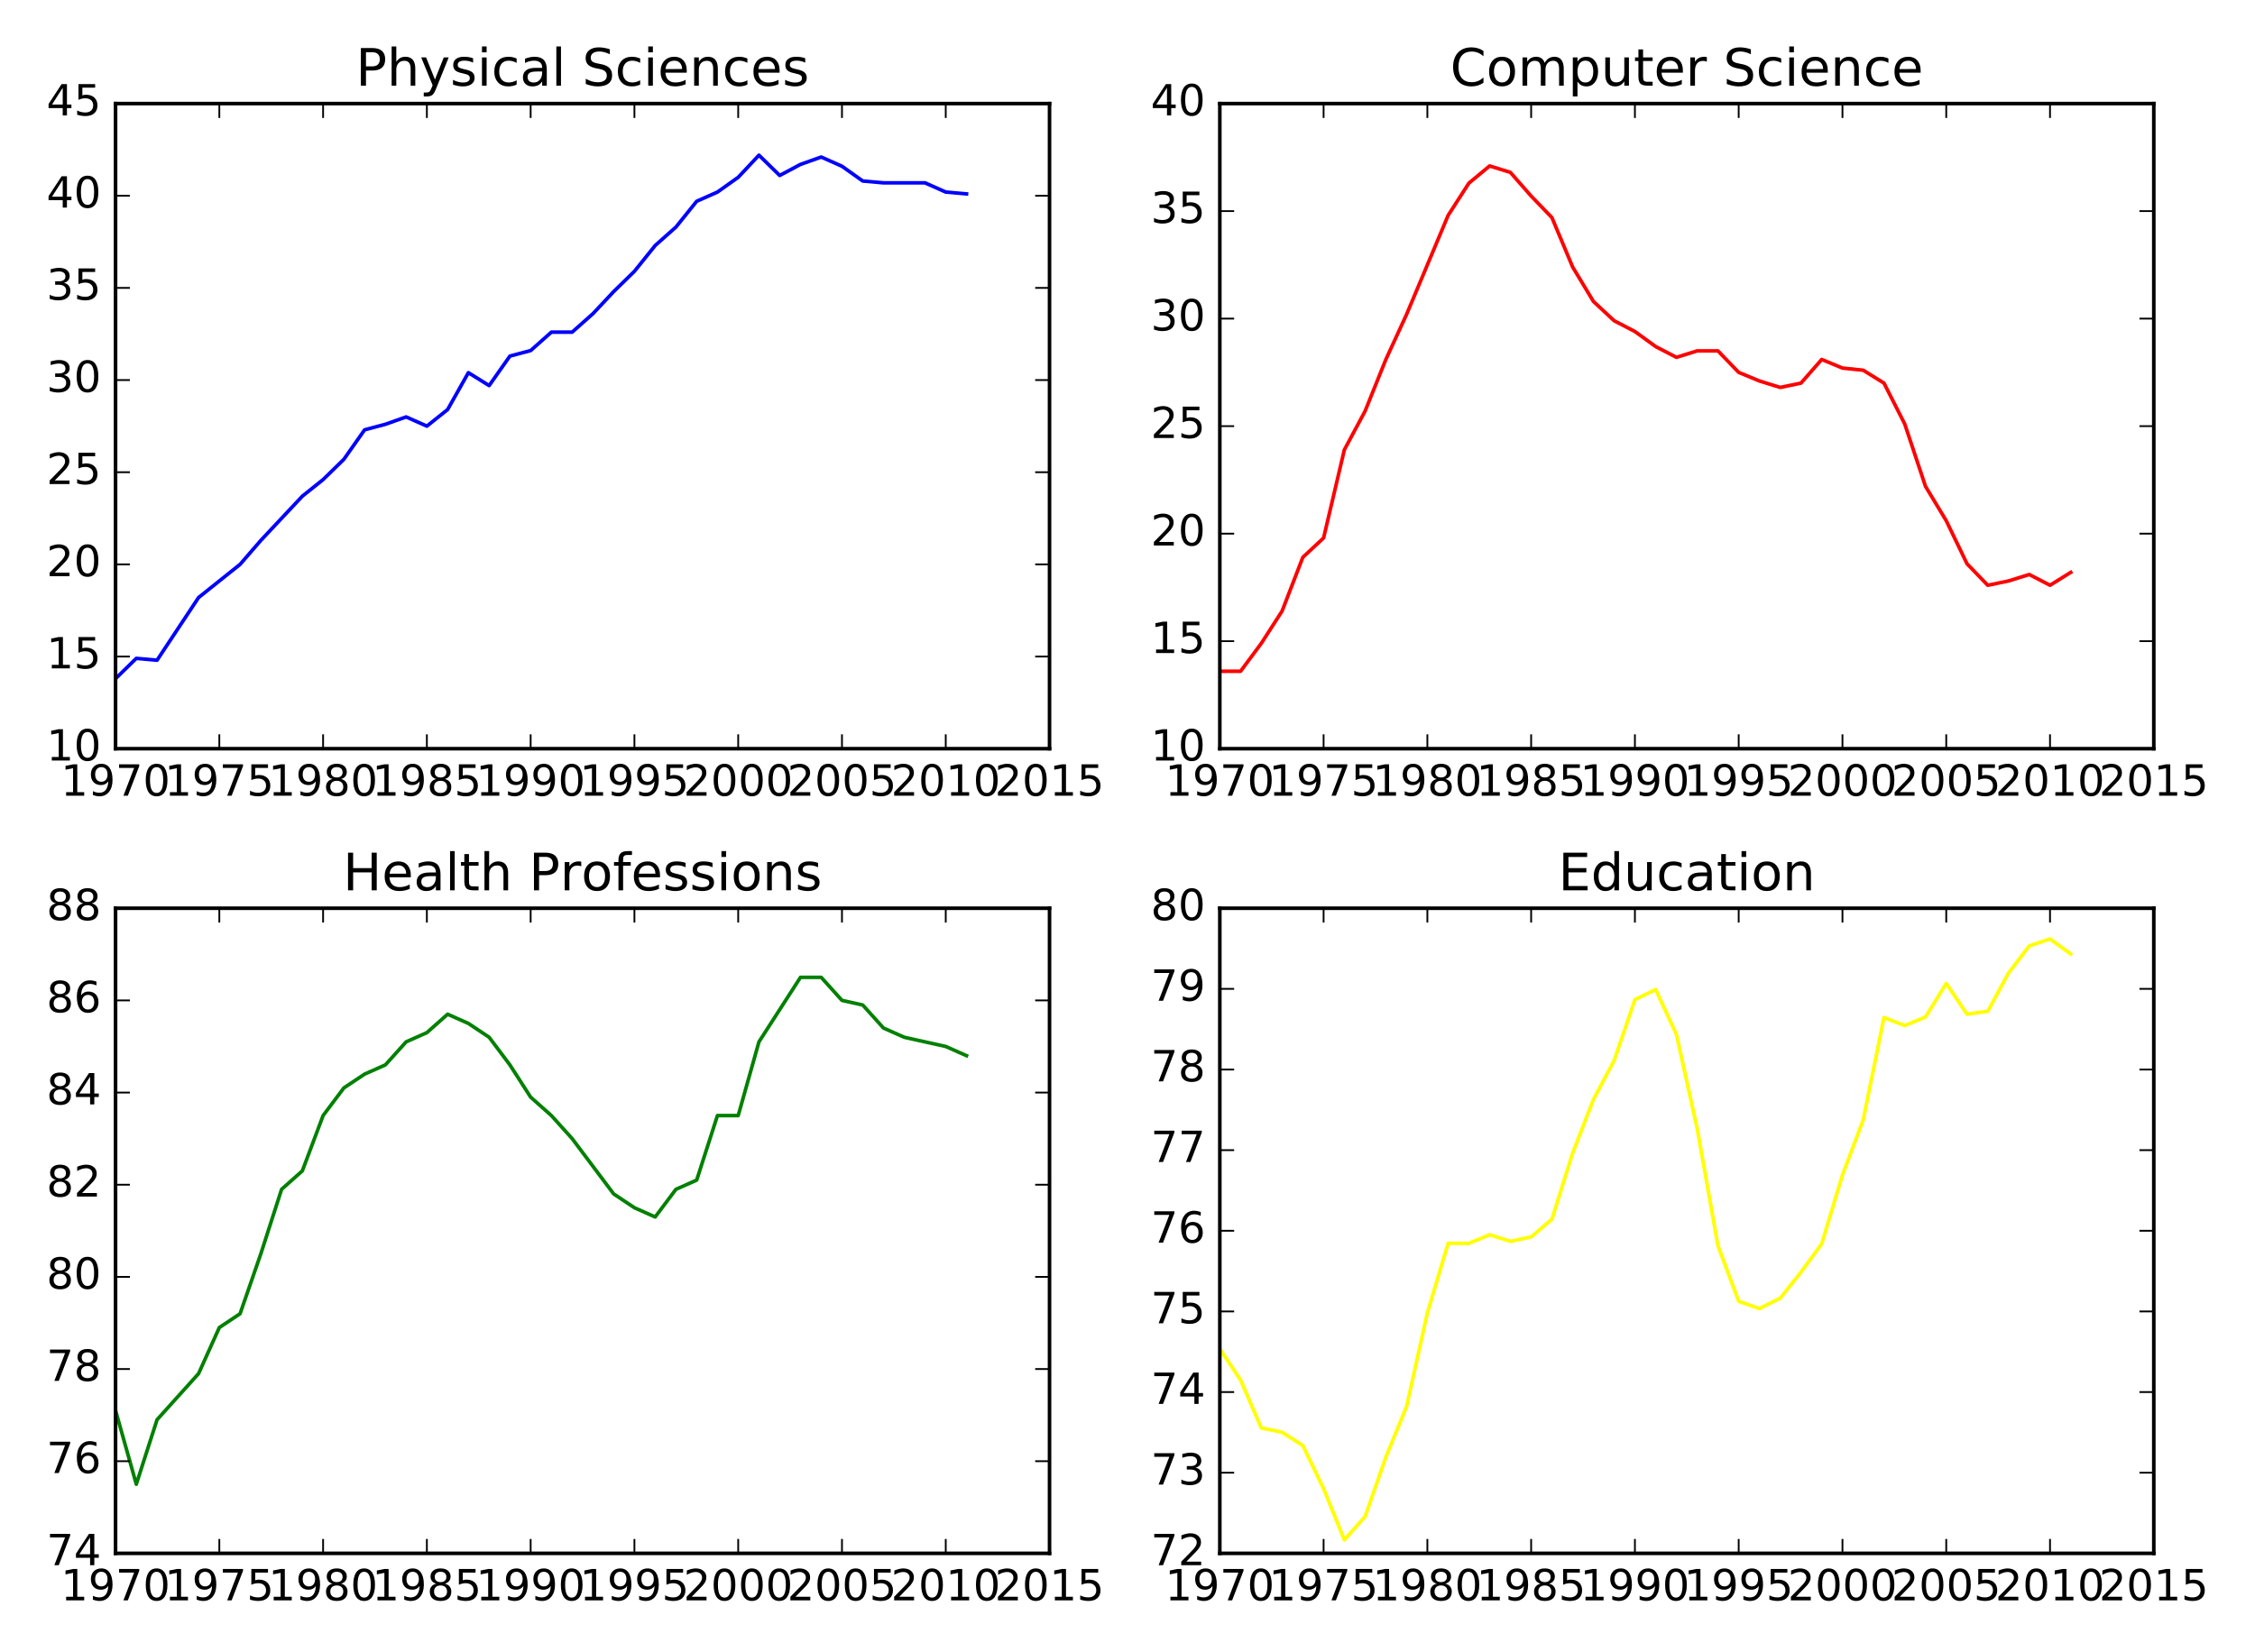 <?xml version="1.0" encoding="utf-8" standalone="no"?>
<!DOCTYPE svg PUBLIC "-//W3C//DTD SVG 1.1//EN"
  "http://www.w3.org/Graphics/SVG/1.1/DTD/svg11.dtd">
<!-- Created with matplotlib (http://matplotlib.org/) -->
<svg height="461pt" version="1.1" viewBox="0 0 629 461" width="629pt" xmlns="http://www.w3.org/2000/svg" xmlns:xlink="http://www.w3.org/1999/xlink">
 <defs>
  <style type="text/css">
*{stroke-linecap:butt;stroke-linejoin:round;stroke-miterlimit:100000;}
  </style>
 </defs>
 <g id="figure_1">
  <g id="patch_1">
   <path d="M 0 461.976 
L 629 461.976 
L 629 0 
L 0 0 
z
" style="fill:#ffffff;"/>
  </g>
  <g id="axes_1">
   <g id="patch_2">
    <path d="M 32.23 208.894 
L 292.75 208.894 
L 292.75 28.902 
L 32.23 28.902 
z
" style="fill:#ffffff;"/>
   </g>
   <g id="line2d_1">
    <path clip-path="url(#pa3f47b91e4)" d="M 32.23 189.352 
L 38.019 183.695 
L 43.809 184.21 
L 49.598 175.467 
L 55.387 166.725 
L 61.177 162.096 
L 66.966 157.468 
L 72.755 150.782 
L 78.545 144.611 
L 84.334 138.44 
L 90.123 133.812 
L 95.913 128.155 
L 101.702 119.927 
L 107.491 118.384 
L 113.281 116.327 
L 119.07 118.898 
L 124.859 114.27 
L 130.649 103.984 
L 136.438 107.584 
L 142.227 99.356 
L 148.017 97.813 
L 153.806 92.671 
L 159.595 92.671 
L 165.385 87.528 
L 171.174 81.357 
L 176.963 75.7 
L 182.753 68.5 
L 188.542 63.357 
L 194.331 56.158 
L 200.121 53.586 
L 205.91 49.472 
L 211.699 43.301 
L 217.489 48.958 
L 223.278 45.872 
L 229.067 43.815 
L 234.857 46.387 
L 240.646 50.501 
L 246.435 51.015 
L 252.225 51.015 
L 258.014 51.015 
L 263.803 53.586 
L 269.593 54.101 
" style="fill:none;stroke:#0000ff;stroke-linecap:square;"/>
   </g>
   <g id="patch_3">
    <path d="M 32.23 208.894 
L 32.23 28.902 
" style="fill:none;stroke:#000000;stroke-linecap:square;stroke-linejoin:miter;"/>
   </g>
   <g id="patch_4">
    <path d="M 292.75 208.894 
L 292.75 28.902 
" style="fill:none;stroke:#000000;stroke-linecap:square;stroke-linejoin:miter;"/>
   </g>
   <g id="patch_5">
    <path d="M 32.23 208.894 
L 292.75 208.894 
" style="fill:none;stroke:#000000;stroke-linecap:square;stroke-linejoin:miter;"/>
   </g>
   <g id="patch_6">
    <path d="M 32.23 28.902 
L 292.75 28.902 
" style="fill:none;stroke:#000000;stroke-linecap:square;stroke-linejoin:miter;"/>
   </g>
   <g id="matplotlib.axis_1">
    <g id="xtick_1">
     <g id="line2d_2">
      <defs>
       <path d="M 0 0 
L 0 -4 
" id="m43214c11e3" style="stroke:#000000;stroke-width:0.5;"/>
      </defs>
      <g>
       <use style="stroke:#000000;stroke-width:0.5;" x="32.23" xlink:href="#m43214c11e3" y="208.894"/>
      </g>
     </g>
     <g id="line2d_3">
      <defs>
       <path d="M 0 0 
L 0 4 
" id="m19379862cd" style="stroke:#000000;stroke-width:0.5;"/>
      </defs>
      <g>
       <use style="stroke:#000000;stroke-width:0.5;" x="32.23" xlink:href="#m19379862cd" y="28.902"/>
      </g>
     </g>
     <g id="text_1">
      <!-- 1970 -->
      <defs>
       <path d="M 12.406 8.297 
L 28.516 8.297 
L 28.516 63.922 
L 10.984 60.406 
L 10.984 69.391 
L 28.422 72.906 
L 38.281 72.906 
L 38.281 8.297 
L 54.391 8.297 
L 54.391 0 
L 12.406 0 
z
" id="BitstreamVeraSans-Roman-31"/>
       <path d="M 31.781 66.406 
Q 24.172 66.406 20.328 58.906 
Q 16.5 51.422 16.5 36.375 
Q 16.5 21.391 20.328 13.891 
Q 24.172 6.391 31.781 6.391 
Q 39.453 6.391 43.281 13.891 
Q 47.125 21.391 47.125 36.375 
Q 47.125 51.422 43.281 58.906 
Q 39.453 66.406 31.781 66.406 
M 31.781 74.219 
Q 44.047 74.219 50.516 64.516 
Q 56.984 54.828 56.984 36.375 
Q 56.984 17.969 50.516 8.266 
Q 44.047 -1.422 31.781 -1.422 
Q 19.531 -1.422 13.062 8.266 
Q 6.594 17.969 6.594 36.375 
Q 6.594 54.828 13.062 64.516 
Q 19.531 74.219 31.781 74.219 
" id="BitstreamVeraSans-Roman-30"/>
       <path d="M 8.203 72.906 
L 55.078 72.906 
L 55.078 68.703 
L 28.609 0 
L 18.312 0 
L 43.219 64.594 
L 8.203 64.594 
z
" id="BitstreamVeraSans-Roman-37"/>
       <path d="M 10.984 1.516 
L 10.984 10.5 
Q 14.703 8.734 18.5 7.812 
Q 22.312 6.891 25.984 6.891 
Q 35.75 6.891 40.891 13.453 
Q 46.047 20.016 46.781 33.406 
Q 43.953 29.203 39.594 26.953 
Q 35.25 24.703 29.984 24.703 
Q 19.047 24.703 12.672 31.312 
Q 6.297 37.938 6.297 49.422 
Q 6.297 60.641 12.938 67.422 
Q 19.578 74.219 30.609 74.219 
Q 43.266 74.219 49.922 64.516 
Q 56.594 54.828 56.594 36.375 
Q 56.594 19.141 48.406 8.859 
Q 40.234 -1.422 26.422 -1.422 
Q 22.703 -1.422 18.891 -0.688 
Q 15.094 0.047 10.984 1.516 
M 30.609 32.422 
Q 37.25 32.422 41.125 36.953 
Q 45.016 41.5 45.016 49.422 
Q 45.016 57.281 41.125 61.844 
Q 37.25 66.406 30.609 66.406 
Q 23.969 66.406 20.094 61.844 
Q 16.219 57.281 16.219 49.422 
Q 16.219 41.5 20.094 36.953 
Q 23.969 32.422 30.609 32.422 
" id="BitstreamVeraSans-Roman-39"/>
      </defs>
      <g transform="translate(16.96 222.012)scale(0.12 -0.12)">
       <use xlink:href="#BitstreamVeraSans-Roman-31"/>
       <use x="63.623" xlink:href="#BitstreamVeraSans-Roman-39"/>
       <use x="127.246" xlink:href="#BitstreamVeraSans-Roman-37"/>
       <use x="190.869" xlink:href="#BitstreamVeraSans-Roman-30"/>
      </g>
     </g>
    </g>
    <g id="xtick_2">
     <g id="line2d_4">
      <g>
       <use style="stroke:#000000;stroke-width:0.5;" x="61.177" xlink:href="#m43214c11e3" y="208.894"/>
      </g>
     </g>
     <g id="line2d_5">
      <g>
       <use style="stroke:#000000;stroke-width:0.5;" x="61.177" xlink:href="#m19379862cd" y="28.902"/>
      </g>
     </g>
     <g id="text_2">
      <!-- 1975 -->
      <defs>
       <path d="M 10.797 72.906 
L 49.516 72.906 
L 49.516 64.594 
L 19.828 64.594 
L 19.828 46.734 
Q 21.969 47.469 24.109 47.828 
Q 26.266 48.188 28.422 48.188 
Q 40.625 48.188 47.75 41.5 
Q 54.891 34.812 54.891 23.391 
Q 54.891 11.625 47.562 5.094 
Q 40.234 -1.422 26.906 -1.422 
Q 22.312 -1.422 17.547 -0.641 
Q 12.797 0.141 7.719 1.703 
L 7.719 11.625 
Q 12.109 9.234 16.797 8.062 
Q 21.484 6.891 26.703 6.891 
Q 35.156 6.891 40.078 11.328 
Q 45.016 15.766 45.016 23.391 
Q 45.016 31 40.078 35.438 
Q 35.156 39.891 26.703 39.891 
Q 22.75 39.891 18.812 39.016 
Q 14.891 38.141 10.797 36.281 
z
" id="BitstreamVeraSans-Roman-35"/>
      </defs>
      <g transform="translate(45.907 222.012)scale(0.12 -0.12)">
       <use xlink:href="#BitstreamVeraSans-Roman-31"/>
       <use x="63.623" xlink:href="#BitstreamVeraSans-Roman-39"/>
       <use x="127.246" xlink:href="#BitstreamVeraSans-Roman-37"/>
       <use x="190.869" xlink:href="#BitstreamVeraSans-Roman-35"/>
      </g>
     </g>
    </g>
    <g id="xtick_3">
     <g id="line2d_6">
      <g>
       <use style="stroke:#000000;stroke-width:0.5;" x="90.123" xlink:href="#m43214c11e3" y="208.894"/>
      </g>
     </g>
     <g id="line2d_7">
      <g>
       <use style="stroke:#000000;stroke-width:0.5;" x="90.123" xlink:href="#m19379862cd" y="28.902"/>
      </g>
     </g>
     <g id="text_3">
      <!-- 1980 -->
      <defs>
       <path d="M 31.781 34.625 
Q 24.75 34.625 20.719 30.859 
Q 16.703 27.094 16.703 20.516 
Q 16.703 13.922 20.719 10.156 
Q 24.75 6.391 31.781 6.391 
Q 38.812 6.391 42.859 10.172 
Q 46.922 13.969 46.922 20.516 
Q 46.922 27.094 42.891 30.859 
Q 38.875 34.625 31.781 34.625 
M 21.922 38.812 
Q 15.578 40.375 12.031 44.719 
Q 8.5 49.078 8.5 55.328 
Q 8.5 64.062 14.719 69.141 
Q 20.953 74.219 31.781 74.219 
Q 42.672 74.219 48.875 69.141 
Q 55.078 64.062 55.078 55.328 
Q 55.078 49.078 51.531 44.719 
Q 48 40.375 41.703 38.812 
Q 48.828 37.156 52.797 32.312 
Q 56.781 27.484 56.781 20.516 
Q 56.781 9.906 50.312 4.234 
Q 43.844 -1.422 31.781 -1.422 
Q 19.734 -1.422 13.25 4.234 
Q 6.781 9.906 6.781 20.516 
Q 6.781 27.484 10.781 32.312 
Q 14.797 37.156 21.922 38.812 
M 18.312 54.391 
Q 18.312 48.734 21.844 45.562 
Q 25.391 42.391 31.781 42.391 
Q 38.141 42.391 41.719 45.562 
Q 45.312 48.734 45.312 54.391 
Q 45.312 60.062 41.719 63.234 
Q 38.141 66.406 31.781 66.406 
Q 25.391 66.406 21.844 63.234 
Q 18.312 60.062 18.312 54.391 
" id="BitstreamVeraSans-Roman-38"/>
      </defs>
      <g transform="translate(74.853 222.012)scale(0.12 -0.12)">
       <use xlink:href="#BitstreamVeraSans-Roman-31"/>
       <use x="63.623" xlink:href="#BitstreamVeraSans-Roman-39"/>
       <use x="127.246" xlink:href="#BitstreamVeraSans-Roman-38"/>
       <use x="190.869" xlink:href="#BitstreamVeraSans-Roman-30"/>
      </g>
     </g>
    </g>
    <g id="xtick_4">
     <g id="line2d_8">
      <g>
       <use style="stroke:#000000;stroke-width:0.5;" x="119.07" xlink:href="#m43214c11e3" y="208.894"/>
      </g>
     </g>
     <g id="line2d_9">
      <g>
       <use style="stroke:#000000;stroke-width:0.5;" x="119.07" xlink:href="#m19379862cd" y="28.902"/>
      </g>
     </g>
     <g id="text_4">
      <!-- 1985 -->
      <g transform="translate(103.8 222.012)scale(0.12 -0.12)">
       <use xlink:href="#BitstreamVeraSans-Roman-31"/>
       <use x="63.623" xlink:href="#BitstreamVeraSans-Roman-39"/>
       <use x="127.246" xlink:href="#BitstreamVeraSans-Roman-38"/>
       <use x="190.869" xlink:href="#BitstreamVeraSans-Roman-35"/>
      </g>
     </g>
    </g>
    <g id="xtick_5">
     <g id="line2d_10">
      <g>
       <use style="stroke:#000000;stroke-width:0.5;" x="148.017" xlink:href="#m43214c11e3" y="208.894"/>
      </g>
     </g>
     <g id="line2d_11">
      <g>
       <use style="stroke:#000000;stroke-width:0.5;" x="148.017" xlink:href="#m19379862cd" y="28.902"/>
      </g>
     </g>
     <g id="text_5">
      <!-- 1990 -->
      <g transform="translate(132.747 222.012)scale(0.12 -0.12)">
       <use xlink:href="#BitstreamVeraSans-Roman-31"/>
       <use x="63.623" xlink:href="#BitstreamVeraSans-Roman-39"/>
       <use x="127.246" xlink:href="#BitstreamVeraSans-Roman-39"/>
       <use x="190.869" xlink:href="#BitstreamVeraSans-Roman-30"/>
      </g>
     </g>
    </g>
    <g id="xtick_6">
     <g id="line2d_12">
      <g>
       <use style="stroke:#000000;stroke-width:0.5;" x="176.963" xlink:href="#m43214c11e3" y="208.894"/>
      </g>
     </g>
     <g id="line2d_13">
      <g>
       <use style="stroke:#000000;stroke-width:0.5;" x="176.963" xlink:href="#m19379862cd" y="28.902"/>
      </g>
     </g>
     <g id="text_6">
      <!-- 1995 -->
      <g transform="translate(161.693 222.012)scale(0.12 -0.12)">
       <use xlink:href="#BitstreamVeraSans-Roman-31"/>
       <use x="63.623" xlink:href="#BitstreamVeraSans-Roman-39"/>
       <use x="127.246" xlink:href="#BitstreamVeraSans-Roman-39"/>
       <use x="190.869" xlink:href="#BitstreamVeraSans-Roman-35"/>
      </g>
     </g>
    </g>
    <g id="xtick_7">
     <g id="line2d_14">
      <g>
       <use style="stroke:#000000;stroke-width:0.5;" x="205.91" xlink:href="#m43214c11e3" y="208.894"/>
      </g>
     </g>
     <g id="line2d_15">
      <g>
       <use style="stroke:#000000;stroke-width:0.5;" x="205.91" xlink:href="#m19379862cd" y="28.902"/>
      </g>
     </g>
     <g id="text_7">
      <!-- 2000 -->
      <defs>
       <path d="M 19.188 8.297 
L 53.609 8.297 
L 53.609 0 
L 7.328 0 
L 7.328 8.297 
Q 12.938 14.109 22.625 23.891 
Q 32.328 33.688 34.812 36.531 
Q 39.547 41.844 41.422 45.531 
Q 43.312 49.219 43.312 52.781 
Q 43.312 58.594 39.234 62.25 
Q 35.156 65.922 28.609 65.922 
Q 23.969 65.922 18.812 64.312 
Q 13.672 62.703 7.812 59.422 
L 7.812 69.391 
Q 13.766 71.781 18.938 73 
Q 24.125 74.219 28.422 74.219 
Q 39.75 74.219 46.484 68.547 
Q 53.219 62.891 53.219 53.422 
Q 53.219 48.922 51.531 44.891 
Q 49.859 40.875 45.406 35.406 
Q 44.188 33.984 37.641 27.219 
Q 31.109 20.453 19.188 8.297 
" id="BitstreamVeraSans-Roman-32"/>
      </defs>
      <g transform="translate(190.64 222.012)scale(0.12 -0.12)">
       <use xlink:href="#BitstreamVeraSans-Roman-32"/>
       <use x="63.623" xlink:href="#BitstreamVeraSans-Roman-30"/>
       <use x="127.246" xlink:href="#BitstreamVeraSans-Roman-30"/>
       <use x="190.869" xlink:href="#BitstreamVeraSans-Roman-30"/>
      </g>
     </g>
    </g>
    <g id="xtick_8">
     <g id="line2d_16">
      <g>
       <use style="stroke:#000000;stroke-width:0.5;" x="234.857" xlink:href="#m43214c11e3" y="208.894"/>
      </g>
     </g>
     <g id="line2d_17">
      <g>
       <use style="stroke:#000000;stroke-width:0.5;" x="234.857" xlink:href="#m19379862cd" y="28.902"/>
      </g>
     </g>
     <g id="text_8">
      <!-- 2005 -->
      <g transform="translate(219.587 222.012)scale(0.12 -0.12)">
       <use xlink:href="#BitstreamVeraSans-Roman-32"/>
       <use x="63.623" xlink:href="#BitstreamVeraSans-Roman-30"/>
       <use x="127.246" xlink:href="#BitstreamVeraSans-Roman-30"/>
       <use x="190.869" xlink:href="#BitstreamVeraSans-Roman-35"/>
      </g>
     </g>
    </g>
    <g id="xtick_9">
     <g id="line2d_18">
      <g>
       <use style="stroke:#000000;stroke-width:0.5;" x="263.803" xlink:href="#m43214c11e3" y="208.894"/>
      </g>
     </g>
     <g id="line2d_19">
      <g>
       <use style="stroke:#000000;stroke-width:0.5;" x="263.803" xlink:href="#m19379862cd" y="28.902"/>
      </g>
     </g>
     <g id="text_9">
      <!-- 2010 -->
      <g transform="translate(248.533 222.012)scale(0.12 -0.12)">
       <use xlink:href="#BitstreamVeraSans-Roman-32"/>
       <use x="63.623" xlink:href="#BitstreamVeraSans-Roman-30"/>
       <use x="127.246" xlink:href="#BitstreamVeraSans-Roman-31"/>
       <use x="190.869" xlink:href="#BitstreamVeraSans-Roman-30"/>
      </g>
     </g>
    </g>
    <g id="xtick_10">
     <g id="line2d_20">
      <g>
       <use style="stroke:#000000;stroke-width:0.5;" x="292.75" xlink:href="#m43214c11e3" y="208.894"/>
      </g>
     </g>
     <g id="line2d_21">
      <g>
       <use style="stroke:#000000;stroke-width:0.5;" x="292.75" xlink:href="#m19379862cd" y="28.902"/>
      </g>
     </g>
     <g id="text_10">
      <!-- 2015 -->
      <g transform="translate(277.48 222.012)scale(0.12 -0.12)">
       <use xlink:href="#BitstreamVeraSans-Roman-32"/>
       <use x="63.623" xlink:href="#BitstreamVeraSans-Roman-30"/>
       <use x="127.246" xlink:href="#BitstreamVeraSans-Roman-31"/>
       <use x="190.869" xlink:href="#BitstreamVeraSans-Roman-35"/>
      </g>
     </g>
    </g>
   </g>
   <g id="matplotlib.axis_2">
    <g id="ytick_1">
     <g id="line2d_22">
      <defs>
       <path d="M 0 0 
L 4 0 
" id="mdc61a84d0d" style="stroke:#000000;stroke-width:0.5;"/>
      </defs>
      <g>
       <use style="stroke:#000000;stroke-width:0.5;" x="32.23" xlink:href="#mdc61a84d0d" y="208.894"/>
      </g>
     </g>
     <g id="line2d_23">
      <defs>
       <path d="M 0 0 
L -4 0 
" id="m221410113b" style="stroke:#000000;stroke-width:0.5;"/>
      </defs>
      <g>
       <use style="stroke:#000000;stroke-width:0.5;" x="292.75" xlink:href="#m221410113b" y="208.894"/>
      </g>
     </g>
     <g id="text_11">
      <!-- 10 -->
      <g transform="translate(12.96 212.205)scale(0.12 -0.12)">
       <use xlink:href="#BitstreamVeraSans-Roman-31"/>
       <use x="63.623" xlink:href="#BitstreamVeraSans-Roman-30"/>
      </g>
     </g>
    </g>
    <g id="ytick_2">
     <g id="line2d_24">
      <g>
       <use style="stroke:#000000;stroke-width:0.5;" x="32.23" xlink:href="#mdc61a84d0d" y="183.181"/>
      </g>
     </g>
     <g id="line2d_25">
      <g>
       <use style="stroke:#000000;stroke-width:0.5;" x="292.75" xlink:href="#m221410113b" y="183.181"/>
      </g>
     </g>
     <g id="text_12">
      <!-- 15 -->
      <g transform="translate(12.96 186.492)scale(0.12 -0.12)">
       <use xlink:href="#BitstreamVeraSans-Roman-31"/>
       <use x="63.623" xlink:href="#BitstreamVeraSans-Roman-35"/>
      </g>
     </g>
    </g>
    <g id="ytick_3">
     <g id="line2d_26">
      <g>
       <use style="stroke:#000000;stroke-width:0.5;" x="32.23" xlink:href="#mdc61a84d0d" y="157.468"/>
      </g>
     </g>
     <g id="line2d_27">
      <g>
       <use style="stroke:#000000;stroke-width:0.5;" x="292.75" xlink:href="#m221410113b" y="157.468"/>
      </g>
     </g>
     <g id="text_13">
      <!-- 20 -->
      <g transform="translate(12.96 160.779)scale(0.12 -0.12)">
       <use xlink:href="#BitstreamVeraSans-Roman-32"/>
       <use x="63.623" xlink:href="#BitstreamVeraSans-Roman-30"/>
      </g>
     </g>
    </g>
    <g id="ytick_4">
     <g id="line2d_28">
      <g>
       <use style="stroke:#000000;stroke-width:0.5;" x="32.23" xlink:href="#mdc61a84d0d" y="131.755"/>
      </g>
     </g>
     <g id="line2d_29">
      <g>
       <use style="stroke:#000000;stroke-width:0.5;" x="292.75" xlink:href="#m221410113b" y="131.755"/>
      </g>
     </g>
     <g id="text_14">
      <!-- 25 -->
      <g transform="translate(12.96 135.066)scale(0.12 -0.12)">
       <use xlink:href="#BitstreamVeraSans-Roman-32"/>
       <use x="63.623" xlink:href="#BitstreamVeraSans-Roman-35"/>
      </g>
     </g>
    </g>
    <g id="ytick_5">
     <g id="line2d_30">
      <g>
       <use style="stroke:#000000;stroke-width:0.5;" x="32.23" xlink:href="#mdc61a84d0d" y="106.041"/>
      </g>
     </g>
     <g id="line2d_31">
      <g>
       <use style="stroke:#000000;stroke-width:0.5;" x="292.75" xlink:href="#m221410113b" y="106.041"/>
      </g>
     </g>
     <g id="text_15">
      <!-- 30 -->
      <defs>
       <path d="M 40.578 39.312 
Q 47.656 37.797 51.625 33 
Q 55.609 28.219 55.609 21.188 
Q 55.609 10.406 48.188 4.484 
Q 40.766 -1.422 27.094 -1.422 
Q 22.516 -1.422 17.656 -0.516 
Q 12.797 0.391 7.625 2.203 
L 7.625 11.719 
Q 11.719 9.328 16.594 8.109 
Q 21.484 6.891 26.812 6.891 
Q 36.078 6.891 40.938 10.547 
Q 45.797 14.203 45.797 21.188 
Q 45.797 27.641 41.281 31.266 
Q 36.766 34.906 28.719 34.906 
L 20.219 34.906 
L 20.219 43.016 
L 29.109 43.016 
Q 36.375 43.016 40.234 45.922 
Q 44.094 48.828 44.094 54.297 
Q 44.094 59.906 40.109 62.906 
Q 36.141 65.922 28.719 65.922 
Q 24.656 65.922 20.016 65.031 
Q 15.375 64.156 9.812 62.312 
L 9.812 71.094 
Q 15.438 72.656 20.344 73.438 
Q 25.25 74.219 29.594 74.219 
Q 40.828 74.219 47.359 69.109 
Q 53.906 64.016 53.906 55.328 
Q 53.906 49.266 50.438 45.094 
Q 46.969 40.922 40.578 39.312 
" id="BitstreamVeraSans-Roman-33"/>
      </defs>
      <g transform="translate(12.96 109.353)scale(0.12 -0.12)">
       <use xlink:href="#BitstreamVeraSans-Roman-33"/>
       <use x="63.623" xlink:href="#BitstreamVeraSans-Roman-30"/>
      </g>
     </g>
    </g>
    <g id="ytick_6">
     <g id="line2d_32">
      <g>
       <use style="stroke:#000000;stroke-width:0.5;" x="32.23" xlink:href="#mdc61a84d0d" y="80.328"/>
      </g>
     </g>
     <g id="line2d_33">
      <g>
       <use style="stroke:#000000;stroke-width:0.5;" x="292.75" xlink:href="#m221410113b" y="80.328"/>
      </g>
     </g>
     <g id="text_16">
      <!-- 35 -->
      <g transform="translate(12.96 83.639)scale(0.12 -0.12)">
       <use xlink:href="#BitstreamVeraSans-Roman-33"/>
       <use x="63.623" xlink:href="#BitstreamVeraSans-Roman-35"/>
      </g>
     </g>
    </g>
    <g id="ytick_7">
     <g id="line2d_34">
      <g>
       <use style="stroke:#000000;stroke-width:0.5;" x="32.23" xlink:href="#mdc61a84d0d" y="54.615"/>
      </g>
     </g>
     <g id="line2d_35">
      <g>
       <use style="stroke:#000000;stroke-width:0.5;" x="292.75" xlink:href="#m221410113b" y="54.615"/>
      </g>
     </g>
     <g id="text_17">
      <!-- 40 -->
      <defs>
       <path d="M 37.797 64.312 
L 12.891 25.391 
L 37.797 25.391 
z
M 35.203 72.906 
L 47.609 72.906 
L 47.609 25.391 
L 58.016 25.391 
L 58.016 17.188 
L 47.609 17.188 
L 47.609 0 
L 37.797 0 
L 37.797 17.188 
L 4.891 17.188 
L 4.891 26.703 
z
" id="BitstreamVeraSans-Roman-34"/>
      </defs>
      <g transform="translate(12.96 57.926)scale(0.12 -0.12)">
       <use xlink:href="#BitstreamVeraSans-Roman-34"/>
       <use x="63.623" xlink:href="#BitstreamVeraSans-Roman-30"/>
      </g>
     </g>
    </g>
    <g id="ytick_8">
     <g id="line2d_36">
      <g>
       <use style="stroke:#000000;stroke-width:0.5;" x="32.23" xlink:href="#mdc61a84d0d" y="28.902"/>
      </g>
     </g>
     <g id="line2d_37">
      <g>
       <use style="stroke:#000000;stroke-width:0.5;" x="292.75" xlink:href="#m221410113b" y="28.902"/>
      </g>
     </g>
     <g id="text_18">
      <!-- 45 -->
      <g transform="translate(12.96 32.213)scale(0.12 -0.12)">
       <use xlink:href="#BitstreamVeraSans-Roman-34"/>
       <use x="63.623" xlink:href="#BitstreamVeraSans-Roman-35"/>
      </g>
     </g>
    </g>
   </g>
   <g id="text_19">
    <!-- Physical Sciences -->
    <defs>
     <path d="M 9.422 75.984 
L 18.406 75.984 
L 18.406 0 
L 9.422 0 
z
" id="BitstreamVeraSans-Roman-6c"/>
     <path d="M 53.516 70.516 
L 53.516 60.891 
Q 47.906 63.578 42.922 64.891 
Q 37.938 66.219 33.297 66.219 
Q 25.25 66.219 20.875 63.094 
Q 16.5 59.969 16.5 54.203 
Q 16.5 49.359 19.406 46.891 
Q 22.312 44.438 30.422 42.922 
L 36.375 41.703 
Q 47.406 39.594 52.656 34.297 
Q 57.906 29 57.906 20.125 
Q 57.906 9.516 50.797 4.047 
Q 43.703 -1.422 29.984 -1.422 
Q 24.812 -1.422 18.969 -0.25 
Q 13.141 0.922 6.891 3.219 
L 6.891 13.375 
Q 12.891 10.016 18.656 8.297 
Q 24.422 6.594 29.984 6.594 
Q 38.422 6.594 43.016 9.906 
Q 47.609 13.234 47.609 19.391 
Q 47.609 24.75 44.312 27.781 
Q 41.016 30.812 33.5 32.328 
L 27.484 33.5 
Q 16.453 35.688 11.516 40.375 
Q 6.594 45.062 6.594 53.422 
Q 6.594 63.094 13.406 68.656 
Q 20.219 74.219 32.172 74.219 
Q 37.312 74.219 42.625 73.281 
Q 47.953 72.359 53.516 70.516 
" id="BitstreamVeraSans-Roman-53"/>
     <path d="M 56.203 29.594 
L 56.203 25.203 
L 14.891 25.203 
Q 15.484 15.922 20.484 11.062 
Q 25.484 6.203 34.422 6.203 
Q 39.594 6.203 44.453 7.469 
Q 49.312 8.734 54.109 11.281 
L 54.109 2.781 
Q 49.266 0.734 44.188 -0.344 
Q 39.109 -1.422 33.891 -1.422 
Q 20.797 -1.422 13.156 6.188 
Q 5.516 13.812 5.516 26.812 
Q 5.516 40.234 12.766 48.109 
Q 20.016 56 32.328 56 
Q 43.359 56 49.781 48.891 
Q 56.203 41.797 56.203 29.594 
M 47.219 32.234 
Q 47.125 39.594 43.094 43.984 
Q 39.062 48.391 32.422 48.391 
Q 24.906 48.391 20.391 44.141 
Q 15.875 39.891 15.188 32.172 
z
" id="BitstreamVeraSans-Roman-65"/>
     <path d="M 19.672 64.797 
L 19.672 37.406 
L 32.078 37.406 
Q 38.969 37.406 42.719 40.969 
Q 46.484 44.531 46.484 51.125 
Q 46.484 57.672 42.719 61.234 
Q 38.969 64.797 32.078 64.797 
z
M 9.812 72.906 
L 32.078 72.906 
Q 44.344 72.906 50.609 67.359 
Q 56.891 61.812 56.891 51.125 
Q 56.891 40.328 50.609 34.812 
Q 44.344 29.297 32.078 29.297 
L 19.672 29.297 
L 19.672 0 
L 9.812 0 
z
" id="BitstreamVeraSans-Roman-50"/>
     <path d="M 48.781 52.594 
L 48.781 44.188 
Q 44.969 46.297 41.141 47.344 
Q 37.312 48.391 33.406 48.391 
Q 24.656 48.391 19.812 42.844 
Q 14.984 37.312 14.984 27.297 
Q 14.984 17.281 19.812 11.734 
Q 24.656 6.203 33.406 6.203 
Q 37.312 6.203 41.141 7.25 
Q 44.969 8.297 48.781 10.406 
L 48.781 2.094 
Q 45.016 0.344 40.984 -0.531 
Q 36.969 -1.422 32.422 -1.422 
Q 20.062 -1.422 12.781 6.344 
Q 5.516 14.109 5.516 27.297 
Q 5.516 40.672 12.859 48.328 
Q 20.219 56 33.016 56 
Q 37.156 56 41.109 55.141 
Q 45.062 54.297 48.781 52.594 
" id="BitstreamVeraSans-Roman-63"/>
     <path d="M 54.891 33.016 
L 54.891 0 
L 45.906 0 
L 45.906 32.719 
Q 45.906 40.484 42.875 44.328 
Q 39.844 48.188 33.797 48.188 
Q 26.516 48.188 22.312 43.547 
Q 18.109 38.922 18.109 30.906 
L 18.109 0 
L 9.078 0 
L 9.078 54.688 
L 18.109 54.688 
L 18.109 46.188 
Q 21.344 51.125 25.703 53.562 
Q 30.078 56 35.797 56 
Q 45.219 56 50.047 50.172 
Q 54.891 44.344 54.891 33.016 
" id="BitstreamVeraSans-Roman-6e"/>
     <path d="M 32.172 -5.078 
Q 28.375 -14.844 24.75 -17.812 
Q 21.141 -20.797 15.094 -20.797 
L 7.906 -20.797 
L 7.906 -13.281 
L 13.188 -13.281 
Q 16.891 -13.281 18.938 -11.516 
Q 21 -9.766 23.484 -3.219 
L 25.094 0.875 
L 2.984 54.688 
L 12.5 54.688 
L 29.594 11.922 
L 46.688 54.688 
L 56.203 54.688 
z
" id="BitstreamVeraSans-Roman-79"/>
     <path d="M 9.422 54.688 
L 18.406 54.688 
L 18.406 0 
L 9.422 0 
z
M 9.422 75.984 
L 18.406 75.984 
L 18.406 64.594 
L 9.422 64.594 
z
" id="BitstreamVeraSans-Roman-69"/>
     <path id="BitstreamVeraSans-Roman-20"/>
     <path d="M 44.281 53.078 
L 44.281 44.578 
Q 40.484 46.531 36.375 47.5 
Q 32.281 48.484 27.875 48.484 
Q 21.188 48.484 17.844 46.438 
Q 14.5 44.391 14.5 40.281 
Q 14.5 37.156 16.891 35.375 
Q 19.281 33.594 26.516 31.984 
L 29.594 31.297 
Q 39.156 29.25 43.188 25.516 
Q 47.219 21.781 47.219 15.094 
Q 47.219 7.469 41.188 3.016 
Q 35.156 -1.422 24.609 -1.422 
Q 20.219 -1.422 15.453 -0.562 
Q 10.688 0.297 5.422 2 
L 5.422 11.281 
Q 10.406 8.688 15.234 7.391 
Q 20.062 6.109 24.812 6.109 
Q 31.156 6.109 34.562 8.281 
Q 37.984 10.453 37.984 14.406 
Q 37.984 18.062 35.516 20.016 
Q 33.062 21.969 24.703 23.781 
L 21.578 24.516 
Q 13.234 26.266 9.516 29.906 
Q 5.812 33.547 5.812 39.891 
Q 5.812 47.609 11.281 51.797 
Q 16.75 56 26.812 56 
Q 31.781 56 36.172 55.266 
Q 40.578 54.547 44.281 53.078 
" id="BitstreamVeraSans-Roman-73"/>
     <path d="M 54.891 33.016 
L 54.891 0 
L 45.906 0 
L 45.906 32.719 
Q 45.906 40.484 42.875 44.328 
Q 39.844 48.188 33.797 48.188 
Q 26.516 48.188 22.312 43.547 
Q 18.109 38.922 18.109 30.906 
L 18.109 0 
L 9.078 0 
L 9.078 75.984 
L 18.109 75.984 
L 18.109 46.188 
Q 21.344 51.125 25.703 53.562 
Q 30.078 56 35.797 56 
Q 45.219 56 50.047 50.172 
Q 54.891 44.344 54.891 33.016 
" id="BitstreamVeraSans-Roman-68"/>
     <path d="M 34.281 27.484 
Q 23.391 27.484 19.188 25 
Q 14.984 22.516 14.984 16.5 
Q 14.984 11.719 18.141 8.906 
Q 21.297 6.109 26.703 6.109 
Q 34.188 6.109 38.703 11.406 
Q 43.219 16.703 43.219 25.484 
L 43.219 27.484 
z
M 52.203 31.203 
L 52.203 0 
L 43.219 0 
L 43.219 8.297 
Q 40.141 3.328 35.547 0.953 
Q 30.953 -1.422 24.312 -1.422 
Q 15.922 -1.422 10.953 3.297 
Q 6 8.016 6 15.922 
Q 6 25.141 12.172 29.828 
Q 18.359 34.516 30.609 34.516 
L 43.219 34.516 
L 43.219 35.406 
Q 43.219 41.609 39.141 45 
Q 35.062 48.391 27.688 48.391 
Q 23 48.391 18.547 47.266 
Q 14.109 46.141 10.016 43.891 
L 10.016 52.203 
Q 14.938 54.109 19.578 55.047 
Q 24.219 56 28.609 56 
Q 40.484 56 46.344 49.844 
Q 52.203 43.703 52.203 31.203 
" id="BitstreamVeraSans-Roman-61"/>
    </defs>
    <g transform="translate(99.25 23.902)scale(0.144 -0.144)">
     <use xlink:href="#BitstreamVeraSans-Roman-50"/>
     <use x="60.303" xlink:href="#BitstreamVeraSans-Roman-68"/>
     <use x="123.682" xlink:href="#BitstreamVeraSans-Roman-79"/>
     <use x="182.861" xlink:href="#BitstreamVeraSans-Roman-73"/>
     <use x="234.961" xlink:href="#BitstreamVeraSans-Roman-69"/>
     <use x="262.744" xlink:href="#BitstreamVeraSans-Roman-63"/>
     <use x="317.725" xlink:href="#BitstreamVeraSans-Roman-61"/>
     <use x="379.004" xlink:href="#BitstreamVeraSans-Roman-6c"/>
     <use x="406.787" xlink:href="#BitstreamVeraSans-Roman-20"/>
     <use x="438.574" xlink:href="#BitstreamVeraSans-Roman-53"/>
     <use x="502.051" xlink:href="#BitstreamVeraSans-Roman-63"/>
     <use x="557.031" xlink:href="#BitstreamVeraSans-Roman-69"/>
     <use x="584.814" xlink:href="#BitstreamVeraSans-Roman-65"/>
     <use x="646.338" xlink:href="#BitstreamVeraSans-Roman-6e"/>
     <use x="709.717" xlink:href="#BitstreamVeraSans-Roman-63"/>
     <use x="764.697" xlink:href="#BitstreamVeraSans-Roman-65"/>
     <use x="826.221" xlink:href="#BitstreamVeraSans-Roman-73"/>
    </g>
   </g>
  </g>
  <g id="axes_2">
   <g id="patch_7">
    <path d="M 340.25 208.894 
L 600.77 208.894 
L 600.77 28.902 
L 340.25 28.902 
z
" style="fill:#ffffff;"/>
   </g>
   <g id="line2d_38">
    <path clip-path="url(#p88776672e6)" d="M 340.25 187.295 
L 346.039 187.295 
L 351.829 179.495 
L 357.618 170.496 
L 363.407 155.496 
L 369.197 150.097 
L 374.986 125.498 
L 380.775 114.698 
L 386.565 100.299 
L 392.354 87.699 
L 398.143 73.9 
L 403.933 60.1 
L 409.722 51.101 
L 415.511 46.301 
L 421.301 48.101 
L 427.09 54.701 
L 432.879 60.7 
L 438.669 74.5 
L 444.458 84.099 
L 450.247 89.499 
L 456.037 92.499 
L 461.826 96.699 
L 467.615 99.699 
L 473.405 97.899 
L 479.194 97.899 
L 484.983 103.899 
L 490.773 106.299 
L 496.562 108.098 
L 502.351 106.898 
L 508.141 100.299 
L 513.93 102.699 
L 519.719 103.299 
L 525.509 106.898 
L 531.298 118.298 
L 537.087 135.697 
L 542.877 145.297 
L 548.666 157.296 
L 554.455 163.296 
L 560.245 162.096 
L 566.034 160.296 
L 571.823 163.296 
L 577.613 159.696 
" style="fill:none;stroke:#ff0000;stroke-linecap:square;"/>
   </g>
   <g id="patch_8">
    <path d="M 340.25 208.894 
L 340.25 28.902 
" style="fill:none;stroke:#000000;stroke-linecap:square;stroke-linejoin:miter;"/>
   </g>
   <g id="patch_9">
    <path d="M 600.77 208.894 
L 600.77 28.902 
" style="fill:none;stroke:#000000;stroke-linecap:square;stroke-linejoin:miter;"/>
   </g>
   <g id="patch_10">
    <path d="M 340.25 208.894 
L 600.77 208.894 
" style="fill:none;stroke:#000000;stroke-linecap:square;stroke-linejoin:miter;"/>
   </g>
   <g id="patch_11">
    <path d="M 340.25 28.902 
L 600.77 28.902 
" style="fill:none;stroke:#000000;stroke-linecap:square;stroke-linejoin:miter;"/>
   </g>
   <g id="matplotlib.axis_3">
    <g id="xtick_11">
     <g id="line2d_39">
      <g>
       <use style="stroke:#000000;stroke-width:0.5;" x="340.25" xlink:href="#m43214c11e3" y="208.894"/>
      </g>
     </g>
     <g id="line2d_40">
      <g>
       <use style="stroke:#000000;stroke-width:0.5;" x="340.25" xlink:href="#m19379862cd" y="28.902"/>
      </g>
     </g>
     <g id="text_20">
      <!-- 1970 -->
      <g transform="translate(324.98 222.012)scale(0.12 -0.12)">
       <use xlink:href="#BitstreamVeraSans-Roman-31"/>
       <use x="63.623" xlink:href="#BitstreamVeraSans-Roman-39"/>
       <use x="127.246" xlink:href="#BitstreamVeraSans-Roman-37"/>
       <use x="190.869" xlink:href="#BitstreamVeraSans-Roman-30"/>
      </g>
     </g>
    </g>
    <g id="xtick_12">
     <g id="line2d_41">
      <g>
       <use style="stroke:#000000;stroke-width:0.5;" x="369.197" xlink:href="#m43214c11e3" y="208.894"/>
      </g>
     </g>
     <g id="line2d_42">
      <g>
       <use style="stroke:#000000;stroke-width:0.5;" x="369.197" xlink:href="#m19379862cd" y="28.902"/>
      </g>
     </g>
     <g id="text_21">
      <!-- 1975 -->
      <g transform="translate(353.927 222.012)scale(0.12 -0.12)">
       <use xlink:href="#BitstreamVeraSans-Roman-31"/>
       <use x="63.623" xlink:href="#BitstreamVeraSans-Roman-39"/>
       <use x="127.246" xlink:href="#BitstreamVeraSans-Roman-37"/>
       <use x="190.869" xlink:href="#BitstreamVeraSans-Roman-35"/>
      </g>
     </g>
    </g>
    <g id="xtick_13">
     <g id="line2d_43">
      <g>
       <use style="stroke:#000000;stroke-width:0.5;" x="398.143" xlink:href="#m43214c11e3" y="208.894"/>
      </g>
     </g>
     <g id="line2d_44">
      <g>
       <use style="stroke:#000000;stroke-width:0.5;" x="398.143" xlink:href="#m19379862cd" y="28.902"/>
      </g>
     </g>
     <g id="text_22">
      <!-- 1980 -->
      <g transform="translate(382.873 222.012)scale(0.12 -0.12)">
       <use xlink:href="#BitstreamVeraSans-Roman-31"/>
       <use x="63.623" xlink:href="#BitstreamVeraSans-Roman-39"/>
       <use x="127.246" xlink:href="#BitstreamVeraSans-Roman-38"/>
       <use x="190.869" xlink:href="#BitstreamVeraSans-Roman-30"/>
      </g>
     </g>
    </g>
    <g id="xtick_14">
     <g id="line2d_45">
      <g>
       <use style="stroke:#000000;stroke-width:0.5;" x="427.09" xlink:href="#m43214c11e3" y="208.894"/>
      </g>
     </g>
     <g id="line2d_46">
      <g>
       <use style="stroke:#000000;stroke-width:0.5;" x="427.09" xlink:href="#m19379862cd" y="28.902"/>
      </g>
     </g>
     <g id="text_23">
      <!-- 1985 -->
      <g transform="translate(411.82 222.012)scale(0.12 -0.12)">
       <use xlink:href="#BitstreamVeraSans-Roman-31"/>
       <use x="63.623" xlink:href="#BitstreamVeraSans-Roman-39"/>
       <use x="127.246" xlink:href="#BitstreamVeraSans-Roman-38"/>
       <use x="190.869" xlink:href="#BitstreamVeraSans-Roman-35"/>
      </g>
     </g>
    </g>
    <g id="xtick_15">
     <g id="line2d_47">
      <g>
       <use style="stroke:#000000;stroke-width:0.5;" x="456.037" xlink:href="#m43214c11e3" y="208.894"/>
      </g>
     </g>
     <g id="line2d_48">
      <g>
       <use style="stroke:#000000;stroke-width:0.5;" x="456.037" xlink:href="#m19379862cd" y="28.902"/>
      </g>
     </g>
     <g id="text_24">
      <!-- 1990 -->
      <g transform="translate(440.767 222.012)scale(0.12 -0.12)">
       <use xlink:href="#BitstreamVeraSans-Roman-31"/>
       <use x="63.623" xlink:href="#BitstreamVeraSans-Roman-39"/>
       <use x="127.246" xlink:href="#BitstreamVeraSans-Roman-39"/>
       <use x="190.869" xlink:href="#BitstreamVeraSans-Roman-30"/>
      </g>
     </g>
    </g>
    <g id="xtick_16">
     <g id="line2d_49">
      <g>
       <use style="stroke:#000000;stroke-width:0.5;" x="484.983" xlink:href="#m43214c11e3" y="208.894"/>
      </g>
     </g>
     <g id="line2d_50">
      <g>
       <use style="stroke:#000000;stroke-width:0.5;" x="484.983" xlink:href="#m19379862cd" y="28.902"/>
      </g>
     </g>
     <g id="text_25">
      <!-- 1995 -->
      <g transform="translate(469.713 222.012)scale(0.12 -0.12)">
       <use xlink:href="#BitstreamVeraSans-Roman-31"/>
       <use x="63.623" xlink:href="#BitstreamVeraSans-Roman-39"/>
       <use x="127.246" xlink:href="#BitstreamVeraSans-Roman-39"/>
       <use x="190.869" xlink:href="#BitstreamVeraSans-Roman-35"/>
      </g>
     </g>
    </g>
    <g id="xtick_17">
     <g id="line2d_51">
      <g>
       <use style="stroke:#000000;stroke-width:0.5;" x="513.93" xlink:href="#m43214c11e3" y="208.894"/>
      </g>
     </g>
     <g id="line2d_52">
      <g>
       <use style="stroke:#000000;stroke-width:0.5;" x="513.93" xlink:href="#m19379862cd" y="28.902"/>
      </g>
     </g>
     <g id="text_26">
      <!-- 2000 -->
      <g transform="translate(498.66 222.012)scale(0.12 -0.12)">
       <use xlink:href="#BitstreamVeraSans-Roman-32"/>
       <use x="63.623" xlink:href="#BitstreamVeraSans-Roman-30"/>
       <use x="127.246" xlink:href="#BitstreamVeraSans-Roman-30"/>
       <use x="190.869" xlink:href="#BitstreamVeraSans-Roman-30"/>
      </g>
     </g>
    </g>
    <g id="xtick_18">
     <g id="line2d_53">
      <g>
       <use style="stroke:#000000;stroke-width:0.5;" x="542.877" xlink:href="#m43214c11e3" y="208.894"/>
      </g>
     </g>
     <g id="line2d_54">
      <g>
       <use style="stroke:#000000;stroke-width:0.5;" x="542.877" xlink:href="#m19379862cd" y="28.902"/>
      </g>
     </g>
     <g id="text_27">
      <!-- 2005 -->
      <g transform="translate(527.607 222.012)scale(0.12 -0.12)">
       <use xlink:href="#BitstreamVeraSans-Roman-32"/>
       <use x="63.623" xlink:href="#BitstreamVeraSans-Roman-30"/>
       <use x="127.246" xlink:href="#BitstreamVeraSans-Roman-30"/>
       <use x="190.869" xlink:href="#BitstreamVeraSans-Roman-35"/>
      </g>
     </g>
    </g>
    <g id="xtick_19">
     <g id="line2d_55">
      <g>
       <use style="stroke:#000000;stroke-width:0.5;" x="571.823" xlink:href="#m43214c11e3" y="208.894"/>
      </g>
     </g>
     <g id="line2d_56">
      <g>
       <use style="stroke:#000000;stroke-width:0.5;" x="571.823" xlink:href="#m19379862cd" y="28.902"/>
      </g>
     </g>
     <g id="text_28">
      <!-- 2010 -->
      <g transform="translate(556.553 222.012)scale(0.12 -0.12)">
       <use xlink:href="#BitstreamVeraSans-Roman-32"/>
       <use x="63.623" xlink:href="#BitstreamVeraSans-Roman-30"/>
       <use x="127.246" xlink:href="#BitstreamVeraSans-Roman-31"/>
       <use x="190.869" xlink:href="#BitstreamVeraSans-Roman-30"/>
      </g>
     </g>
    </g>
    <g id="xtick_20">
     <g id="line2d_57">
      <g>
       <use style="stroke:#000000;stroke-width:0.5;" x="600.77" xlink:href="#m43214c11e3" y="208.894"/>
      </g>
     </g>
     <g id="line2d_58">
      <g>
       <use style="stroke:#000000;stroke-width:0.5;" x="600.77" xlink:href="#m19379862cd" y="28.902"/>
      </g>
     </g>
     <g id="text_29">
      <!-- 2015 -->
      <g transform="translate(585.5 222.012)scale(0.12 -0.12)">
       <use xlink:href="#BitstreamVeraSans-Roman-32"/>
       <use x="63.623" xlink:href="#BitstreamVeraSans-Roman-30"/>
       <use x="127.246" xlink:href="#BitstreamVeraSans-Roman-31"/>
       <use x="190.869" xlink:href="#BitstreamVeraSans-Roman-35"/>
      </g>
     </g>
    </g>
   </g>
   <g id="matplotlib.axis_4">
    <g id="ytick_9">
     <g id="line2d_59">
      <g>
       <use style="stroke:#000000;stroke-width:0.5;" x="340.25" xlink:href="#mdc61a84d0d" y="208.894"/>
      </g>
     </g>
     <g id="line2d_60">
      <g>
       <use style="stroke:#000000;stroke-width:0.5;" x="600.77" xlink:href="#m221410113b" y="208.894"/>
      </g>
     </g>
     <g id="text_30">
      <!-- 10 -->
      <g transform="translate(320.98 212.205)scale(0.12 -0.12)">
       <use xlink:href="#BitstreamVeraSans-Roman-31"/>
       <use x="63.623" xlink:href="#BitstreamVeraSans-Roman-30"/>
      </g>
     </g>
    </g>
    <g id="ytick_10">
     <g id="line2d_61">
      <g>
       <use style="stroke:#000000;stroke-width:0.5;" x="340.25" xlink:href="#mdc61a84d0d" y="178.895"/>
      </g>
     </g>
     <g id="line2d_62">
      <g>
       <use style="stroke:#000000;stroke-width:0.5;" x="600.77" xlink:href="#m221410113b" y="178.895"/>
      </g>
     </g>
     <g id="text_31">
      <!-- 15 -->
      <g transform="translate(320.98 182.207)scale(0.12 -0.12)">
       <use xlink:href="#BitstreamVeraSans-Roman-31"/>
       <use x="63.623" xlink:href="#BitstreamVeraSans-Roman-35"/>
      </g>
     </g>
    </g>
    <g id="ytick_11">
     <g id="line2d_63">
      <g>
       <use style="stroke:#000000;stroke-width:0.5;" x="340.25" xlink:href="#mdc61a84d0d" y="148.897"/>
      </g>
     </g>
     <g id="line2d_64">
      <g>
       <use style="stroke:#000000;stroke-width:0.5;" x="600.77" xlink:href="#m221410113b" y="148.897"/>
      </g>
     </g>
     <g id="text_32">
      <!-- 20 -->
      <g transform="translate(320.98 152.208)scale(0.12 -0.12)">
       <use xlink:href="#BitstreamVeraSans-Roman-32"/>
       <use x="63.623" xlink:href="#BitstreamVeraSans-Roman-30"/>
      </g>
     </g>
    </g>
    <g id="ytick_12">
     <g id="line2d_65">
      <g>
       <use style="stroke:#000000;stroke-width:0.5;" x="340.25" xlink:href="#mdc61a84d0d" y="118.898"/>
      </g>
     </g>
     <g id="line2d_66">
      <g>
       <use style="stroke:#000000;stroke-width:0.5;" x="600.77" xlink:href="#m221410113b" y="118.898"/>
      </g>
     </g>
     <g id="text_33">
      <!-- 25 -->
      <g transform="translate(320.98 122.209)scale(0.12 -0.12)">
       <use xlink:href="#BitstreamVeraSans-Roman-32"/>
       <use x="63.623" xlink:href="#BitstreamVeraSans-Roman-35"/>
      </g>
     </g>
    </g>
    <g id="ytick_13">
     <g id="line2d_67">
      <g>
       <use style="stroke:#000000;stroke-width:0.5;" x="340.25" xlink:href="#mdc61a84d0d" y="88.899"/>
      </g>
     </g>
     <g id="line2d_68">
      <g>
       <use style="stroke:#000000;stroke-width:0.5;" x="600.77" xlink:href="#m221410113b" y="88.899"/>
      </g>
     </g>
     <g id="text_34">
      <!-- 30 -->
      <g transform="translate(320.98 92.21)scale(0.12 -0.12)">
       <use xlink:href="#BitstreamVeraSans-Roman-33"/>
       <use x="63.623" xlink:href="#BitstreamVeraSans-Roman-30"/>
      </g>
     </g>
    </g>
    <g id="ytick_14">
     <g id="line2d_69">
      <g>
       <use style="stroke:#000000;stroke-width:0.5;" x="340.25" xlink:href="#mdc61a84d0d" y="58.9"/>
      </g>
     </g>
     <g id="line2d_70">
      <g>
       <use style="stroke:#000000;stroke-width:0.5;" x="600.77" xlink:href="#m221410113b" y="58.9"/>
      </g>
     </g>
     <g id="text_35">
      <!-- 35 -->
      <g transform="translate(320.98 62.212)scale(0.12 -0.12)">
       <use xlink:href="#BitstreamVeraSans-Roman-33"/>
       <use x="63.623" xlink:href="#BitstreamVeraSans-Roman-35"/>
      </g>
     </g>
    </g>
    <g id="ytick_15">
     <g id="line2d_71">
      <g>
       <use style="stroke:#000000;stroke-width:0.5;" x="340.25" xlink:href="#mdc61a84d0d" y="28.902"/>
      </g>
     </g>
     <g id="line2d_72">
      <g>
       <use style="stroke:#000000;stroke-width:0.5;" x="600.77" xlink:href="#m221410113b" y="28.902"/>
      </g>
     </g>
     <g id="text_36">
      <!-- 40 -->
      <g transform="translate(320.98 32.213)scale(0.12 -0.12)">
       <use xlink:href="#BitstreamVeraSans-Roman-34"/>
       <use x="63.623" xlink:href="#BitstreamVeraSans-Roman-30"/>
      </g>
     </g>
    </g>
   </g>
   <g id="text_37">
    <!-- Computer Science -->
    <defs>
     <path d="M 30.609 48.391 
Q 23.391 48.391 19.188 42.75 
Q 14.984 37.109 14.984 27.297 
Q 14.984 17.484 19.156 11.844 
Q 23.344 6.203 30.609 6.203 
Q 37.797 6.203 41.984 11.859 
Q 46.188 17.531 46.188 27.297 
Q 46.188 37.016 41.984 42.703 
Q 37.797 48.391 30.609 48.391 
M 30.609 56 
Q 42.328 56 49.016 48.375 
Q 55.719 40.766 55.719 27.297 
Q 55.719 13.875 49.016 6.219 
Q 42.328 -1.422 30.609 -1.422 
Q 18.844 -1.422 12.172 6.219 
Q 5.516 13.875 5.516 27.297 
Q 5.516 40.766 12.172 48.375 
Q 18.844 56 30.609 56 
" id="BitstreamVeraSans-Roman-6f"/>
     <path d="M 52 44.188 
Q 55.375 50.25 60.062 53.125 
Q 64.75 56 71.094 56 
Q 79.641 56 84.281 50.016 
Q 88.922 44.047 88.922 33.016 
L 88.922 0 
L 79.891 0 
L 79.891 32.719 
Q 79.891 40.578 77.094 44.375 
Q 74.312 48.188 68.609 48.188 
Q 61.625 48.188 57.562 43.547 
Q 53.516 38.922 53.516 30.906 
L 53.516 0 
L 44.484 0 
L 44.484 32.719 
Q 44.484 40.625 41.703 44.406 
Q 38.922 48.188 33.109 48.188 
Q 26.219 48.188 22.156 43.531 
Q 18.109 38.875 18.109 30.906 
L 18.109 0 
L 9.078 0 
L 9.078 54.688 
L 18.109 54.688 
L 18.109 46.188 
Q 21.188 51.219 25.484 53.609 
Q 29.781 56 35.688 56 
Q 41.656 56 45.828 52.969 
Q 50 49.953 52 44.188 
" id="BitstreamVeraSans-Roman-6d"/>
     <path d="M 18.109 8.203 
L 18.109 -20.797 
L 9.078 -20.797 
L 9.078 54.688 
L 18.109 54.688 
L 18.109 46.391 
Q 20.953 51.266 25.266 53.625 
Q 29.594 56 35.594 56 
Q 45.562 56 51.781 48.094 
Q 58.016 40.188 58.016 27.297 
Q 58.016 14.406 51.781 6.484 
Q 45.562 -1.422 35.594 -1.422 
Q 29.594 -1.422 25.266 0.953 
Q 20.953 3.328 18.109 8.203 
M 48.688 27.297 
Q 48.688 37.203 44.609 42.844 
Q 40.531 48.484 33.406 48.484 
Q 26.266 48.484 22.188 42.844 
Q 18.109 37.203 18.109 27.297 
Q 18.109 17.391 22.188 11.75 
Q 26.266 6.109 33.406 6.109 
Q 40.531 6.109 44.609 11.75 
Q 48.688 17.391 48.688 27.297 
" id="BitstreamVeraSans-Roman-70"/>
     <path d="M 41.109 46.297 
Q 39.594 47.172 37.812 47.578 
Q 36.031 48 33.891 48 
Q 26.266 48 22.188 43.047 
Q 18.109 38.094 18.109 28.812 
L 18.109 0 
L 9.078 0 
L 9.078 54.688 
L 18.109 54.688 
L 18.109 46.188 
Q 20.953 51.172 25.484 53.578 
Q 30.031 56 36.531 56 
Q 37.453 56 38.578 55.875 
Q 39.703 55.766 41.062 55.516 
z
" id="BitstreamVeraSans-Roman-72"/>
     <path d="M 18.312 70.219 
L 18.312 54.688 
L 36.812 54.688 
L 36.812 47.703 
L 18.312 47.703 
L 18.312 18.016 
Q 18.312 11.328 20.141 9.422 
Q 21.969 7.516 27.594 7.516 
L 36.812 7.516 
L 36.812 0 
L 27.594 0 
Q 17.188 0 13.234 3.875 
Q 9.281 7.766 9.281 18.016 
L 9.281 47.703 
L 2.688 47.703 
L 2.688 54.688 
L 9.281 54.688 
L 9.281 70.219 
z
" id="BitstreamVeraSans-Roman-74"/>
     <path d="M 8.5 21.578 
L 8.5 54.688 
L 17.484 54.688 
L 17.484 21.922 
Q 17.484 14.156 20.5 10.266 
Q 23.531 6.391 29.594 6.391 
Q 36.859 6.391 41.078 11.031 
Q 45.312 15.672 45.312 23.688 
L 45.312 54.688 
L 54.297 54.688 
L 54.297 0 
L 45.312 0 
L 45.312 8.406 
Q 42.047 3.422 37.719 1 
Q 33.406 -1.422 27.688 -1.422 
Q 18.266 -1.422 13.375 4.438 
Q 8.5 10.297 8.5 21.578 
" id="BitstreamVeraSans-Roman-75"/>
     <path d="M 64.406 67.281 
L 64.406 56.891 
Q 59.422 61.531 53.781 63.812 
Q 48.141 66.109 41.797 66.109 
Q 29.297 66.109 22.656 58.469 
Q 16.016 50.828 16.016 36.375 
Q 16.016 21.969 22.656 14.328 
Q 29.297 6.688 41.797 6.688 
Q 48.141 6.688 53.781 8.984 
Q 59.422 11.281 64.406 15.922 
L 64.406 5.609 
Q 59.234 2.094 53.438 0.328 
Q 47.656 -1.422 41.219 -1.422 
Q 24.656 -1.422 15.125 8.703 
Q 5.609 18.844 5.609 36.375 
Q 5.609 53.953 15.125 64.078 
Q 24.656 74.219 41.219 74.219 
Q 47.75 74.219 53.531 72.484 
Q 59.328 70.75 64.406 67.281 
" id="BitstreamVeraSans-Roman-43"/>
    </defs>
    <g transform="translate(404.516 23.902)scale(0.144 -0.144)">
     <use xlink:href="#BitstreamVeraSans-Roman-43"/>
     <use x="69.824" xlink:href="#BitstreamVeraSans-Roman-6f"/>
     <use x="131.006" xlink:href="#BitstreamVeraSans-Roman-6d"/>
     <use x="228.418" xlink:href="#BitstreamVeraSans-Roman-70"/>
     <use x="291.895" xlink:href="#BitstreamVeraSans-Roman-75"/>
     <use x="355.273" xlink:href="#BitstreamVeraSans-Roman-74"/>
     <use x="394.482" xlink:href="#BitstreamVeraSans-Roman-65"/>
     <use x="456.006" xlink:href="#BitstreamVeraSans-Roman-72"/>
     <use x="497.119" xlink:href="#BitstreamVeraSans-Roman-20"/>
     <use x="528.906" xlink:href="#BitstreamVeraSans-Roman-53"/>
     <use x="592.383" xlink:href="#BitstreamVeraSans-Roman-63"/>
     <use x="647.363" xlink:href="#BitstreamVeraSans-Roman-69"/>
     <use x="675.146" xlink:href="#BitstreamVeraSans-Roman-65"/>
     <use x="736.67" xlink:href="#BitstreamVeraSans-Roman-6e"/>
     <use x="800.049" xlink:href="#BitstreamVeraSans-Roman-63"/>
     <use x="855.029" xlink:href="#BitstreamVeraSans-Roman-65"/>
    </g>
   </g>
  </g>
  <g id="axes_3">
   <g id="patch_12">
    <path d="M 32.23 433.402 
L 292.75 433.402 
L 292.75 253.41 
L 32.23 253.41 
z
" style="fill:#ffffff;"/>
   </g>
   <g id="line2d_73">
    <path clip-path="url(#pd7a59d7423)" d="M 32.23 393.547 
L 38.019 414.117 
L 43.809 396.118 
L 49.598 389.69 
L 55.387 383.261 
L 61.177 370.405 
L 66.966 366.548 
L 72.755 349.834 
L 78.545 331.835 
L 84.334 326.692 
L 90.123 311.264 
L 95.913 303.551 
L 101.702 299.694 
L 107.491 297.122 
L 113.281 290.694 
L 119.07 288.123 
L 124.859 282.98 
L 130.649 285.551 
L 136.438 289.408 
L 142.227 297.122 
L 148.017 306.122 
L 153.806 311.264 
L 159.595 317.693 
L 165.385 325.407 
L 171.174 333.121 
L 176.963 336.978 
L 182.753 339.549 
L 188.542 331.835 
L 194.331 329.264 
L 200.121 311.264 
L 205.91 311.264 
L 211.699 290.694 
L 217.489 281.694 
L 223.278 272.695 
L 229.067 272.695 
L 234.857 279.123 
L 240.646 280.409 
L 246.435 286.837 
L 252.225 289.408 
L 258.014 290.694 
L 263.803 291.98 
L 269.593 294.551 
" style="fill:none;stroke:#008000;stroke-linecap:square;"/>
   </g>
   <g id="patch_13">
    <path d="M 32.23 433.402 
L 32.23 253.41 
" style="fill:none;stroke:#000000;stroke-linecap:square;stroke-linejoin:miter;"/>
   </g>
   <g id="patch_14">
    <path d="M 292.75 433.402 
L 292.75 253.41 
" style="fill:none;stroke:#000000;stroke-linecap:square;stroke-linejoin:miter;"/>
   </g>
   <g id="patch_15">
    <path d="M 32.23 433.402 
L 292.75 433.402 
" style="fill:none;stroke:#000000;stroke-linecap:square;stroke-linejoin:miter;"/>
   </g>
   <g id="patch_16">
    <path d="M 32.23 253.41 
L 292.75 253.41 
" style="fill:none;stroke:#000000;stroke-linecap:square;stroke-linejoin:miter;"/>
   </g>
   <g id="matplotlib.axis_5">
    <g id="xtick_21">
     <g id="line2d_74">
      <g>
       <use style="stroke:#000000;stroke-width:0.5;" x="32.23" xlink:href="#m43214c11e3" y="433.402"/>
      </g>
     </g>
     <g id="line2d_75">
      <g>
       <use style="stroke:#000000;stroke-width:0.5;" x="32.23" xlink:href="#m19379862cd" y="253.41"/>
      </g>
     </g>
     <g id="text_38">
      <!-- 1970 -->
      <g transform="translate(16.96 446.52)scale(0.12 -0.12)">
       <use xlink:href="#BitstreamVeraSans-Roman-31"/>
       <use x="63.623" xlink:href="#BitstreamVeraSans-Roman-39"/>
       <use x="127.246" xlink:href="#BitstreamVeraSans-Roman-37"/>
       <use x="190.869" xlink:href="#BitstreamVeraSans-Roman-30"/>
      </g>
     </g>
    </g>
    <g id="xtick_22">
     <g id="line2d_76">
      <g>
       <use style="stroke:#000000;stroke-width:0.5;" x="61.177" xlink:href="#m43214c11e3" y="433.402"/>
      </g>
     </g>
     <g id="line2d_77">
      <g>
       <use style="stroke:#000000;stroke-width:0.5;" x="61.177" xlink:href="#m19379862cd" y="253.41"/>
      </g>
     </g>
     <g id="text_39">
      <!-- 1975 -->
      <g transform="translate(45.907 446.52)scale(0.12 -0.12)">
       <use xlink:href="#BitstreamVeraSans-Roman-31"/>
       <use x="63.623" xlink:href="#BitstreamVeraSans-Roman-39"/>
       <use x="127.246" xlink:href="#BitstreamVeraSans-Roman-37"/>
       <use x="190.869" xlink:href="#BitstreamVeraSans-Roman-35"/>
      </g>
     </g>
    </g>
    <g id="xtick_23">
     <g id="line2d_78">
      <g>
       <use style="stroke:#000000;stroke-width:0.5;" x="90.123" xlink:href="#m43214c11e3" y="433.402"/>
      </g>
     </g>
     <g id="line2d_79">
      <g>
       <use style="stroke:#000000;stroke-width:0.5;" x="90.123" xlink:href="#m19379862cd" y="253.41"/>
      </g>
     </g>
     <g id="text_40">
      <!-- 1980 -->
      <g transform="translate(74.853 446.52)scale(0.12 -0.12)">
       <use xlink:href="#BitstreamVeraSans-Roman-31"/>
       <use x="63.623" xlink:href="#BitstreamVeraSans-Roman-39"/>
       <use x="127.246" xlink:href="#BitstreamVeraSans-Roman-38"/>
       <use x="190.869" xlink:href="#BitstreamVeraSans-Roman-30"/>
      </g>
     </g>
    </g>
    <g id="xtick_24">
     <g id="line2d_80">
      <g>
       <use style="stroke:#000000;stroke-width:0.5;" x="119.07" xlink:href="#m43214c11e3" y="433.402"/>
      </g>
     </g>
     <g id="line2d_81">
      <g>
       <use style="stroke:#000000;stroke-width:0.5;" x="119.07" xlink:href="#m19379862cd" y="253.41"/>
      </g>
     </g>
     <g id="text_41">
      <!-- 1985 -->
      <g transform="translate(103.8 446.52)scale(0.12 -0.12)">
       <use xlink:href="#BitstreamVeraSans-Roman-31"/>
       <use x="63.623" xlink:href="#BitstreamVeraSans-Roman-39"/>
       <use x="127.246" xlink:href="#BitstreamVeraSans-Roman-38"/>
       <use x="190.869" xlink:href="#BitstreamVeraSans-Roman-35"/>
      </g>
     </g>
    </g>
    <g id="xtick_25">
     <g id="line2d_82">
      <g>
       <use style="stroke:#000000;stroke-width:0.5;" x="148.017" xlink:href="#m43214c11e3" y="433.402"/>
      </g>
     </g>
     <g id="line2d_83">
      <g>
       <use style="stroke:#000000;stroke-width:0.5;" x="148.017" xlink:href="#m19379862cd" y="253.41"/>
      </g>
     </g>
     <g id="text_42">
      <!-- 1990 -->
      <g transform="translate(132.747 446.52)scale(0.12 -0.12)">
       <use xlink:href="#BitstreamVeraSans-Roman-31"/>
       <use x="63.623" xlink:href="#BitstreamVeraSans-Roman-39"/>
       <use x="127.246" xlink:href="#BitstreamVeraSans-Roman-39"/>
       <use x="190.869" xlink:href="#BitstreamVeraSans-Roman-30"/>
      </g>
     </g>
    </g>
    <g id="xtick_26">
     <g id="line2d_84">
      <g>
       <use style="stroke:#000000;stroke-width:0.5;" x="176.963" xlink:href="#m43214c11e3" y="433.402"/>
      </g>
     </g>
     <g id="line2d_85">
      <g>
       <use style="stroke:#000000;stroke-width:0.5;" x="176.963" xlink:href="#m19379862cd" y="253.41"/>
      </g>
     </g>
     <g id="text_43">
      <!-- 1995 -->
      <g transform="translate(161.693 446.52)scale(0.12 -0.12)">
       <use xlink:href="#BitstreamVeraSans-Roman-31"/>
       <use x="63.623" xlink:href="#BitstreamVeraSans-Roman-39"/>
       <use x="127.246" xlink:href="#BitstreamVeraSans-Roman-39"/>
       <use x="190.869" xlink:href="#BitstreamVeraSans-Roman-35"/>
      </g>
     </g>
    </g>
    <g id="xtick_27">
     <g id="line2d_86">
      <g>
       <use style="stroke:#000000;stroke-width:0.5;" x="205.91" xlink:href="#m43214c11e3" y="433.402"/>
      </g>
     </g>
     <g id="line2d_87">
      <g>
       <use style="stroke:#000000;stroke-width:0.5;" x="205.91" xlink:href="#m19379862cd" y="253.41"/>
      </g>
     </g>
     <g id="text_44">
      <!-- 2000 -->
      <g transform="translate(190.64 446.52)scale(0.12 -0.12)">
       <use xlink:href="#BitstreamVeraSans-Roman-32"/>
       <use x="63.623" xlink:href="#BitstreamVeraSans-Roman-30"/>
       <use x="127.246" xlink:href="#BitstreamVeraSans-Roman-30"/>
       <use x="190.869" xlink:href="#BitstreamVeraSans-Roman-30"/>
      </g>
     </g>
    </g>
    <g id="xtick_28">
     <g id="line2d_88">
      <g>
       <use style="stroke:#000000;stroke-width:0.5;" x="234.857" xlink:href="#m43214c11e3" y="433.402"/>
      </g>
     </g>
     <g id="line2d_89">
      <g>
       <use style="stroke:#000000;stroke-width:0.5;" x="234.857" xlink:href="#m19379862cd" y="253.41"/>
      </g>
     </g>
     <g id="text_45">
      <!-- 2005 -->
      <g transform="translate(219.587 446.52)scale(0.12 -0.12)">
       <use xlink:href="#BitstreamVeraSans-Roman-32"/>
       <use x="63.623" xlink:href="#BitstreamVeraSans-Roman-30"/>
       <use x="127.246" xlink:href="#BitstreamVeraSans-Roman-30"/>
       <use x="190.869" xlink:href="#BitstreamVeraSans-Roman-35"/>
      </g>
     </g>
    </g>
    <g id="xtick_29">
     <g id="line2d_90">
      <g>
       <use style="stroke:#000000;stroke-width:0.5;" x="263.803" xlink:href="#m43214c11e3" y="433.402"/>
      </g>
     </g>
     <g id="line2d_91">
      <g>
       <use style="stroke:#000000;stroke-width:0.5;" x="263.803" xlink:href="#m19379862cd" y="253.41"/>
      </g>
     </g>
     <g id="text_46">
      <!-- 2010 -->
      <g transform="translate(248.533 446.52)scale(0.12 -0.12)">
       <use xlink:href="#BitstreamVeraSans-Roman-32"/>
       <use x="63.623" xlink:href="#BitstreamVeraSans-Roman-30"/>
       <use x="127.246" xlink:href="#BitstreamVeraSans-Roman-31"/>
       <use x="190.869" xlink:href="#BitstreamVeraSans-Roman-30"/>
      </g>
     </g>
    </g>
    <g id="xtick_30">
     <g id="line2d_92">
      <g>
       <use style="stroke:#000000;stroke-width:0.5;" x="292.75" xlink:href="#m43214c11e3" y="433.402"/>
      </g>
     </g>
     <g id="line2d_93">
      <g>
       <use style="stroke:#000000;stroke-width:0.5;" x="292.75" xlink:href="#m19379862cd" y="253.41"/>
      </g>
     </g>
     <g id="text_47">
      <!-- 2015 -->
      <g transform="translate(277.48 446.52)scale(0.12 -0.12)">
       <use xlink:href="#BitstreamVeraSans-Roman-32"/>
       <use x="63.623" xlink:href="#BitstreamVeraSans-Roman-30"/>
       <use x="127.246" xlink:href="#BitstreamVeraSans-Roman-31"/>
       <use x="190.869" xlink:href="#BitstreamVeraSans-Roman-35"/>
      </g>
     </g>
    </g>
   </g>
   <g id="matplotlib.axis_6">
    <g id="ytick_16">
     <g id="line2d_94">
      <g>
       <use style="stroke:#000000;stroke-width:0.5;" x="32.23" xlink:href="#mdc61a84d0d" y="433.402"/>
      </g>
     </g>
     <g id="line2d_95">
      <g>
       <use style="stroke:#000000;stroke-width:0.5;" x="292.75" xlink:href="#m221410113b" y="433.402"/>
      </g>
     </g>
     <g id="text_48">
      <!-- 74 -->
      <g transform="translate(12.96 436.713)scale(0.12 -0.12)">
       <use xlink:href="#BitstreamVeraSans-Roman-37"/>
       <use x="63.623" xlink:href="#BitstreamVeraSans-Roman-34"/>
      </g>
     </g>
    </g>
    <g id="ytick_17">
     <g id="line2d_96">
      <g>
       <use style="stroke:#000000;stroke-width:0.5;" x="32.23" xlink:href="#mdc61a84d0d" y="407.689"/>
      </g>
     </g>
     <g id="line2d_97">
      <g>
       <use style="stroke:#000000;stroke-width:0.5;" x="292.75" xlink:href="#m221410113b" y="407.689"/>
      </g>
     </g>
     <g id="text_49">
      <!-- 76 -->
      <defs>
       <path d="M 33.016 40.375 
Q 26.375 40.375 22.484 35.828 
Q 18.609 31.297 18.609 23.391 
Q 18.609 15.531 22.484 10.953 
Q 26.375 6.391 33.016 6.391 
Q 39.656 6.391 43.531 10.953 
Q 47.406 15.531 47.406 23.391 
Q 47.406 31.297 43.531 35.828 
Q 39.656 40.375 33.016 40.375 
M 52.594 71.297 
L 52.594 62.312 
Q 48.875 64.062 45.094 64.984 
Q 41.312 65.922 37.594 65.922 
Q 27.828 65.922 22.672 59.328 
Q 17.531 52.734 16.797 39.406 
Q 19.672 43.656 24.016 45.922 
Q 28.375 48.188 33.594 48.188 
Q 44.578 48.188 50.953 41.516 
Q 57.328 34.859 57.328 23.391 
Q 57.328 12.156 50.688 5.359 
Q 44.047 -1.422 33.016 -1.422 
Q 20.359 -1.422 13.672 8.266 
Q 6.984 17.969 6.984 36.375 
Q 6.984 53.656 15.188 63.938 
Q 23.391 74.219 37.203 74.219 
Q 40.922 74.219 44.703 73.484 
Q 48.484 72.75 52.594 71.297 
" id="BitstreamVeraSans-Roman-36"/>
      </defs>
      <g transform="translate(12.96 411)scale(0.12 -0.12)">
       <use xlink:href="#BitstreamVeraSans-Roman-37"/>
       <use x="63.623" xlink:href="#BitstreamVeraSans-Roman-36"/>
      </g>
     </g>
    </g>
    <g id="ytick_18">
     <g id="line2d_98">
      <g>
       <use style="stroke:#000000;stroke-width:0.5;" x="32.23" xlink:href="#mdc61a84d0d" y="381.976"/>
      </g>
     </g>
     <g id="line2d_99">
      <g>
       <use style="stroke:#000000;stroke-width:0.5;" x="292.75" xlink:href="#m221410113b" y="381.976"/>
      </g>
     </g>
     <g id="text_50">
      <!-- 78 -->
      <g transform="translate(12.96 385.287)scale(0.12 -0.12)">
       <use xlink:href="#BitstreamVeraSans-Roman-37"/>
       <use x="63.623" xlink:href="#BitstreamVeraSans-Roman-38"/>
      </g>
     </g>
    </g>
    <g id="ytick_19">
     <g id="line2d_100">
      <g>
       <use style="stroke:#000000;stroke-width:0.5;" x="32.23" xlink:href="#mdc61a84d0d" y="356.263"/>
      </g>
     </g>
     <g id="line2d_101">
      <g>
       <use style="stroke:#000000;stroke-width:0.5;" x="292.75" xlink:href="#m221410113b" y="356.263"/>
      </g>
     </g>
     <g id="text_51">
      <!-- 80 -->
      <g transform="translate(12.96 359.574)scale(0.12 -0.12)">
       <use xlink:href="#BitstreamVeraSans-Roman-38"/>
       <use x="63.623" xlink:href="#BitstreamVeraSans-Roman-30"/>
      </g>
     </g>
    </g>
    <g id="ytick_20">
     <g id="line2d_102">
      <g>
       <use style="stroke:#000000;stroke-width:0.5;" x="32.23" xlink:href="#mdc61a84d0d" y="330.549"/>
      </g>
     </g>
     <g id="line2d_103">
      <g>
       <use style="stroke:#000000;stroke-width:0.5;" x="292.75" xlink:href="#m221410113b" y="330.549"/>
      </g>
     </g>
     <g id="text_52">
      <!-- 82 -->
      <g transform="translate(12.96 333.861)scale(0.12 -0.12)">
       <use xlink:href="#BitstreamVeraSans-Roman-38"/>
       <use x="63.623" xlink:href="#BitstreamVeraSans-Roman-32"/>
      </g>
     </g>
    </g>
    <g id="ytick_21">
     <g id="line2d_104">
      <g>
       <use style="stroke:#000000;stroke-width:0.5;" x="32.23" xlink:href="#mdc61a84d0d" y="304.836"/>
      </g>
     </g>
     <g id="line2d_105">
      <g>
       <use style="stroke:#000000;stroke-width:0.5;" x="292.75" xlink:href="#m221410113b" y="304.836"/>
      </g>
     </g>
     <g id="text_53">
      <!-- 84 -->
      <g transform="translate(12.96 308.147)scale(0.12 -0.12)">
       <use xlink:href="#BitstreamVeraSans-Roman-38"/>
       <use x="63.623" xlink:href="#BitstreamVeraSans-Roman-34"/>
      </g>
     </g>
    </g>
    <g id="ytick_22">
     <g id="line2d_106">
      <g>
       <use style="stroke:#000000;stroke-width:0.5;" x="32.23" xlink:href="#mdc61a84d0d" y="279.123"/>
      </g>
     </g>
     <g id="line2d_107">
      <g>
       <use style="stroke:#000000;stroke-width:0.5;" x="292.75" xlink:href="#m221410113b" y="279.123"/>
      </g>
     </g>
     <g id="text_54">
      <!-- 86 -->
      <g transform="translate(12.96 282.434)scale(0.12 -0.12)">
       <use xlink:href="#BitstreamVeraSans-Roman-38"/>
       <use x="63.623" xlink:href="#BitstreamVeraSans-Roman-36"/>
      </g>
     </g>
    </g>
    <g id="ytick_23">
     <g id="line2d_108">
      <g>
       <use style="stroke:#000000;stroke-width:0.5;" x="32.23" xlink:href="#mdc61a84d0d" y="253.41"/>
      </g>
     </g>
     <g id="line2d_109">
      <g>
       <use style="stroke:#000000;stroke-width:0.5;" x="292.75" xlink:href="#m221410113b" y="253.41"/>
      </g>
     </g>
     <g id="text_55">
      <!-- 88 -->
      <g transform="translate(12.96 256.721)scale(0.12 -0.12)">
       <use xlink:href="#BitstreamVeraSans-Roman-38"/>
       <use x="63.623" xlink:href="#BitstreamVeraSans-Roman-38"/>
      </g>
     </g>
    </g>
   </g>
   <g id="text_56">
    <!-- Health Professions -->
    <defs>
     <path d="M 37.109 75.984 
L 37.109 68.5 
L 28.516 68.5 
Q 23.688 68.5 21.797 66.547 
Q 19.922 64.594 19.922 59.516 
L 19.922 54.688 
L 34.719 54.688 
L 34.719 47.703 
L 19.922 47.703 
L 19.922 0 
L 10.891 0 
L 10.891 47.703 
L 2.297 47.703 
L 2.297 54.688 
L 10.891 54.688 
L 10.891 58.5 
Q 10.891 67.625 15.141 71.797 
Q 19.391 75.984 28.609 75.984 
z
" id="BitstreamVeraSans-Roman-66"/>
     <path d="M 9.812 72.906 
L 19.672 72.906 
L 19.672 43.016 
L 55.516 43.016 
L 55.516 72.906 
L 65.375 72.906 
L 65.375 0 
L 55.516 0 
L 55.516 34.719 
L 19.672 34.719 
L 19.672 0 
L 9.812 0 
z
" id="BitstreamVeraSans-Roman-48"/>
    </defs>
    <g transform="translate(95.669 248.41)scale(0.144 -0.144)">
     <use xlink:href="#BitstreamVeraSans-Roman-48"/>
     <use x="75.195" xlink:href="#BitstreamVeraSans-Roman-65"/>
     <use x="136.719" xlink:href="#BitstreamVeraSans-Roman-61"/>
     <use x="197.998" xlink:href="#BitstreamVeraSans-Roman-6c"/>
     <use x="225.781" xlink:href="#BitstreamVeraSans-Roman-74"/>
     <use x="264.99" xlink:href="#BitstreamVeraSans-Roman-68"/>
     <use x="328.369" xlink:href="#BitstreamVeraSans-Roman-20"/>
     <use x="360.156" xlink:href="#BitstreamVeraSans-Roman-50"/>
     <use x="420.443" xlink:href="#BitstreamVeraSans-Roman-72"/>
     <use x="461.525" xlink:href="#BitstreamVeraSans-Roman-6f"/>
     <use x="522.707" xlink:href="#BitstreamVeraSans-Roman-66"/>
     <use x="557.912" xlink:href="#BitstreamVeraSans-Roman-65"/>
     <use x="619.436" xlink:href="#BitstreamVeraSans-Roman-73"/>
     <use x="671.535" xlink:href="#BitstreamVeraSans-Roman-73"/>
     <use x="723.635" xlink:href="#BitstreamVeraSans-Roman-69"/>
     <use x="751.418" xlink:href="#BitstreamVeraSans-Roman-6f"/>
     <use x="812.6" xlink:href="#BitstreamVeraSans-Roman-6e"/>
     <use x="875.979" xlink:href="#BitstreamVeraSans-Roman-73"/>
    </g>
   </g>
  </g>
  <g id="axes_4">
   <g id="patch_17">
    <path d="M 340.25 433.402 
L 600.77 433.402 
L 600.77 253.41 
L 340.25 253.41 
z
" style="fill:#ffffff;"/>
   </g>
   <g id="line2d_110">
    <path clip-path="url(#p4cb0c0aa39)" d="M 340.25 376.36 
L 346.039 385.047 
L 351.829 398.427 
L 357.618 399.613 
L 363.407 403.325 
L 369.197 415.361 
L 374.986 429.656 
L 380.775 423.134 
L 386.565 406.565 
L 392.354 392.428 
L 398.143 366.332 
L 403.933 346.891 
L 409.722 346.924 
L 415.511 344.517 
L 421.301 346.351 
L 427.09 345.129 
L 432.879 340.188 
L 438.669 321.737 
L 444.458 306.785 
L 450.247 295.89 
L 456.037 278.904 
L 461.826 276.106 
L 467.615 288.617 
L 473.405 314.893 
L 479.194 347.57 
L 484.983 363.087 
L 490.773 365.113 
L 496.562 362.222 
L 502.351 354.967 
L 508.141 347.047 
L 513.93 327.833 
L 519.719 312.465 
L 525.509 283.913 
L 531.298 286.147 
L 537.087 283.767 
L 542.877 274.399 
L 548.666 282.967 
L 554.455 282.177 
L 560.245 271.492 
L 566.034 263.919 
L 571.823 261.99 
L 577.613 266.171 
" style="fill:none;stroke:#ffff00;stroke-linecap:square;"/>
   </g>
   <g id="patch_18">
    <path d="M 340.25 433.402 
L 340.25 253.41 
" style="fill:none;stroke:#000000;stroke-linecap:square;stroke-linejoin:miter;"/>
   </g>
   <g id="patch_19">
    <path d="M 600.77 433.402 
L 600.77 253.41 
" style="fill:none;stroke:#000000;stroke-linecap:square;stroke-linejoin:miter;"/>
   </g>
   <g id="patch_20">
    <path d="M 340.25 433.402 
L 600.77 433.402 
" style="fill:none;stroke:#000000;stroke-linecap:square;stroke-linejoin:miter;"/>
   </g>
   <g id="patch_21">
    <path d="M 340.25 253.41 
L 600.77 253.41 
" style="fill:none;stroke:#000000;stroke-linecap:square;stroke-linejoin:miter;"/>
   </g>
   <g id="matplotlib.axis_7">
    <g id="xtick_31">
     <g id="line2d_111">
      <g>
       <use style="stroke:#000000;stroke-width:0.5;" x="340.25" xlink:href="#m43214c11e3" y="433.402"/>
      </g>
     </g>
     <g id="line2d_112">
      <g>
       <use style="stroke:#000000;stroke-width:0.5;" x="340.25" xlink:href="#m19379862cd" y="253.41"/>
      </g>
     </g>
     <g id="text_57">
      <!-- 1970 -->
      <g transform="translate(324.98 446.52)scale(0.12 -0.12)">
       <use xlink:href="#BitstreamVeraSans-Roman-31"/>
       <use x="63.623" xlink:href="#BitstreamVeraSans-Roman-39"/>
       <use x="127.246" xlink:href="#BitstreamVeraSans-Roman-37"/>
       <use x="190.869" xlink:href="#BitstreamVeraSans-Roman-30"/>
      </g>
     </g>
    </g>
    <g id="xtick_32">
     <g id="line2d_113">
      <g>
       <use style="stroke:#000000;stroke-width:0.5;" x="369.197" xlink:href="#m43214c11e3" y="433.402"/>
      </g>
     </g>
     <g id="line2d_114">
      <g>
       <use style="stroke:#000000;stroke-width:0.5;" x="369.197" xlink:href="#m19379862cd" y="253.41"/>
      </g>
     </g>
     <g id="text_58">
      <!-- 1975 -->
      <g transform="translate(353.927 446.52)scale(0.12 -0.12)">
       <use xlink:href="#BitstreamVeraSans-Roman-31"/>
       <use x="63.623" xlink:href="#BitstreamVeraSans-Roman-39"/>
       <use x="127.246" xlink:href="#BitstreamVeraSans-Roman-37"/>
       <use x="190.869" xlink:href="#BitstreamVeraSans-Roman-35"/>
      </g>
     </g>
    </g>
    <g id="xtick_33">
     <g id="line2d_115">
      <g>
       <use style="stroke:#000000;stroke-width:0.5;" x="398.143" xlink:href="#m43214c11e3" y="433.402"/>
      </g>
     </g>
     <g id="line2d_116">
      <g>
       <use style="stroke:#000000;stroke-width:0.5;" x="398.143" xlink:href="#m19379862cd" y="253.41"/>
      </g>
     </g>
     <g id="text_59">
      <!-- 1980 -->
      <g transform="translate(382.873 446.52)scale(0.12 -0.12)">
       <use xlink:href="#BitstreamVeraSans-Roman-31"/>
       <use x="63.623" xlink:href="#BitstreamVeraSans-Roman-39"/>
       <use x="127.246" xlink:href="#BitstreamVeraSans-Roman-38"/>
       <use x="190.869" xlink:href="#BitstreamVeraSans-Roman-30"/>
      </g>
     </g>
    </g>
    <g id="xtick_34">
     <g id="line2d_117">
      <g>
       <use style="stroke:#000000;stroke-width:0.5;" x="427.09" xlink:href="#m43214c11e3" y="433.402"/>
      </g>
     </g>
     <g id="line2d_118">
      <g>
       <use style="stroke:#000000;stroke-width:0.5;" x="427.09" xlink:href="#m19379862cd" y="253.41"/>
      </g>
     </g>
     <g id="text_60">
      <!-- 1985 -->
      <g transform="translate(411.82 446.52)scale(0.12 -0.12)">
       <use xlink:href="#BitstreamVeraSans-Roman-31"/>
       <use x="63.623" xlink:href="#BitstreamVeraSans-Roman-39"/>
       <use x="127.246" xlink:href="#BitstreamVeraSans-Roman-38"/>
       <use x="190.869" xlink:href="#BitstreamVeraSans-Roman-35"/>
      </g>
     </g>
    </g>
    <g id="xtick_35">
     <g id="line2d_119">
      <g>
       <use style="stroke:#000000;stroke-width:0.5;" x="456.037" xlink:href="#m43214c11e3" y="433.402"/>
      </g>
     </g>
     <g id="line2d_120">
      <g>
       <use style="stroke:#000000;stroke-width:0.5;" x="456.037" xlink:href="#m19379862cd" y="253.41"/>
      </g>
     </g>
     <g id="text_61">
      <!-- 1990 -->
      <g transform="translate(440.767 446.52)scale(0.12 -0.12)">
       <use xlink:href="#BitstreamVeraSans-Roman-31"/>
       <use x="63.623" xlink:href="#BitstreamVeraSans-Roman-39"/>
       <use x="127.246" xlink:href="#BitstreamVeraSans-Roman-39"/>
       <use x="190.869" xlink:href="#BitstreamVeraSans-Roman-30"/>
      </g>
     </g>
    </g>
    <g id="xtick_36">
     <g id="line2d_121">
      <g>
       <use style="stroke:#000000;stroke-width:0.5;" x="484.983" xlink:href="#m43214c11e3" y="433.402"/>
      </g>
     </g>
     <g id="line2d_122">
      <g>
       <use style="stroke:#000000;stroke-width:0.5;" x="484.983" xlink:href="#m19379862cd" y="253.41"/>
      </g>
     </g>
     <g id="text_62">
      <!-- 1995 -->
      <g transform="translate(469.713 446.52)scale(0.12 -0.12)">
       <use xlink:href="#BitstreamVeraSans-Roman-31"/>
       <use x="63.623" xlink:href="#BitstreamVeraSans-Roman-39"/>
       <use x="127.246" xlink:href="#BitstreamVeraSans-Roman-39"/>
       <use x="190.869" xlink:href="#BitstreamVeraSans-Roman-35"/>
      </g>
     </g>
    </g>
    <g id="xtick_37">
     <g id="line2d_123">
      <g>
       <use style="stroke:#000000;stroke-width:0.5;" x="513.93" xlink:href="#m43214c11e3" y="433.402"/>
      </g>
     </g>
     <g id="line2d_124">
      <g>
       <use style="stroke:#000000;stroke-width:0.5;" x="513.93" xlink:href="#m19379862cd" y="253.41"/>
      </g>
     </g>
     <g id="text_63">
      <!-- 2000 -->
      <g transform="translate(498.66 446.52)scale(0.12 -0.12)">
       <use xlink:href="#BitstreamVeraSans-Roman-32"/>
       <use x="63.623" xlink:href="#BitstreamVeraSans-Roman-30"/>
       <use x="127.246" xlink:href="#BitstreamVeraSans-Roman-30"/>
       <use x="190.869" xlink:href="#BitstreamVeraSans-Roman-30"/>
      </g>
     </g>
    </g>
    <g id="xtick_38">
     <g id="line2d_125">
      <g>
       <use style="stroke:#000000;stroke-width:0.5;" x="542.877" xlink:href="#m43214c11e3" y="433.402"/>
      </g>
     </g>
     <g id="line2d_126">
      <g>
       <use style="stroke:#000000;stroke-width:0.5;" x="542.877" xlink:href="#m19379862cd" y="253.41"/>
      </g>
     </g>
     <g id="text_64">
      <!-- 2005 -->
      <g transform="translate(527.607 446.52)scale(0.12 -0.12)">
       <use xlink:href="#BitstreamVeraSans-Roman-32"/>
       <use x="63.623" xlink:href="#BitstreamVeraSans-Roman-30"/>
       <use x="127.246" xlink:href="#BitstreamVeraSans-Roman-30"/>
       <use x="190.869" xlink:href="#BitstreamVeraSans-Roman-35"/>
      </g>
     </g>
    </g>
    <g id="xtick_39">
     <g id="line2d_127">
      <g>
       <use style="stroke:#000000;stroke-width:0.5;" x="571.823" xlink:href="#m43214c11e3" y="433.402"/>
      </g>
     </g>
     <g id="line2d_128">
      <g>
       <use style="stroke:#000000;stroke-width:0.5;" x="571.823" xlink:href="#m19379862cd" y="253.41"/>
      </g>
     </g>
     <g id="text_65">
      <!-- 2010 -->
      <g transform="translate(556.553 446.52)scale(0.12 -0.12)">
       <use xlink:href="#BitstreamVeraSans-Roman-32"/>
       <use x="63.623" xlink:href="#BitstreamVeraSans-Roman-30"/>
       <use x="127.246" xlink:href="#BitstreamVeraSans-Roman-31"/>
       <use x="190.869" xlink:href="#BitstreamVeraSans-Roman-30"/>
      </g>
     </g>
    </g>
    <g id="xtick_40">
     <g id="line2d_129">
      <g>
       <use style="stroke:#000000;stroke-width:0.5;" x="600.77" xlink:href="#m43214c11e3" y="433.402"/>
      </g>
     </g>
     <g id="line2d_130">
      <g>
       <use style="stroke:#000000;stroke-width:0.5;" x="600.77" xlink:href="#m19379862cd" y="253.41"/>
      </g>
     </g>
     <g id="text_66">
      <!-- 2015 -->
      <g transform="translate(585.5 446.52)scale(0.12 -0.12)">
       <use xlink:href="#BitstreamVeraSans-Roman-32"/>
       <use x="63.623" xlink:href="#BitstreamVeraSans-Roman-30"/>
       <use x="127.246" xlink:href="#BitstreamVeraSans-Roman-31"/>
       <use x="190.869" xlink:href="#BitstreamVeraSans-Roman-35"/>
      </g>
     </g>
    </g>
   </g>
   <g id="matplotlib.axis_8">
    <g id="ytick_24">
     <g id="line2d_131">
      <g>
       <use style="stroke:#000000;stroke-width:0.5;" x="340.25" xlink:href="#mdc61a84d0d" y="433.402"/>
      </g>
     </g>
     <g id="line2d_132">
      <g>
       <use style="stroke:#000000;stroke-width:0.5;" x="600.77" xlink:href="#m221410113b" y="433.402"/>
      </g>
     </g>
     <g id="text_67">
      <!-- 72 -->
      <g transform="translate(320.98 436.713)scale(0.12 -0.12)">
       <use xlink:href="#BitstreamVeraSans-Roman-37"/>
       <use x="63.623" xlink:href="#BitstreamVeraSans-Roman-32"/>
      </g>
     </g>
    </g>
    <g id="ytick_25">
     <g id="line2d_133">
      <g>
       <use style="stroke:#000000;stroke-width:0.5;" x="340.25" xlink:href="#mdc61a84d0d" y="410.903"/>
      </g>
     </g>
     <g id="line2d_134">
      <g>
       <use style="stroke:#000000;stroke-width:0.5;" x="600.77" xlink:href="#m221410113b" y="410.903"/>
      </g>
     </g>
     <g id="text_68">
      <!-- 73 -->
      <g transform="translate(320.98 414.214)scale(0.12 -0.12)">
       <use xlink:href="#BitstreamVeraSans-Roman-37"/>
       <use x="63.623" xlink:href="#BitstreamVeraSans-Roman-33"/>
      </g>
     </g>
    </g>
    <g id="ytick_26">
     <g id="line2d_135">
      <g>
       <use style="stroke:#000000;stroke-width:0.5;" x="340.25" xlink:href="#mdc61a84d0d" y="388.404"/>
      </g>
     </g>
     <g id="line2d_136">
      <g>
       <use style="stroke:#000000;stroke-width:0.5;" x="600.77" xlink:href="#m221410113b" y="388.404"/>
      </g>
     </g>
     <g id="text_69">
      <!-- 74 -->
      <g transform="translate(320.98 391.715)scale(0.12 -0.12)">
       <use xlink:href="#BitstreamVeraSans-Roman-37"/>
       <use x="63.623" xlink:href="#BitstreamVeraSans-Roman-34"/>
      </g>
     </g>
    </g>
    <g id="ytick_27">
     <g id="line2d_137">
      <g>
       <use style="stroke:#000000;stroke-width:0.5;" x="340.25" xlink:href="#mdc61a84d0d" y="365.905"/>
      </g>
     </g>
     <g id="line2d_138">
      <g>
       <use style="stroke:#000000;stroke-width:0.5;" x="600.77" xlink:href="#m221410113b" y="365.905"/>
      </g>
     </g>
     <g id="text_70">
      <!-- 75 -->
      <g transform="translate(320.98 369.216)scale(0.12 -0.12)">
       <use xlink:href="#BitstreamVeraSans-Roman-37"/>
       <use x="63.623" xlink:href="#BitstreamVeraSans-Roman-35"/>
      </g>
     </g>
    </g>
    <g id="ytick_28">
     <g id="line2d_139">
      <g>
       <use style="stroke:#000000;stroke-width:0.5;" x="340.25" xlink:href="#mdc61a84d0d" y="343.406"/>
      </g>
     </g>
     <g id="line2d_140">
      <g>
       <use style="stroke:#000000;stroke-width:0.5;" x="600.77" xlink:href="#m221410113b" y="343.406"/>
      </g>
     </g>
     <g id="text_71">
      <!-- 76 -->
      <g transform="translate(320.98 346.717)scale(0.12 -0.12)">
       <use xlink:href="#BitstreamVeraSans-Roman-37"/>
       <use x="63.623" xlink:href="#BitstreamVeraSans-Roman-36"/>
      </g>
     </g>
    </g>
    <g id="ytick_29">
     <g id="line2d_141">
      <g>
       <use style="stroke:#000000;stroke-width:0.5;" x="340.25" xlink:href="#mdc61a84d0d" y="320.907"/>
      </g>
     </g>
     <g id="line2d_142">
      <g>
       <use style="stroke:#000000;stroke-width:0.5;" x="600.77" xlink:href="#m221410113b" y="320.907"/>
      </g>
     </g>
     <g id="text_72">
      <!-- 77 -->
      <g transform="translate(320.98 324.218)scale(0.12 -0.12)">
       <use xlink:href="#BitstreamVeraSans-Roman-37"/>
       <use x="63.623" xlink:href="#BitstreamVeraSans-Roman-37"/>
      </g>
     </g>
    </g>
    <g id="ytick_30">
     <g id="line2d_143">
      <g>
       <use style="stroke:#000000;stroke-width:0.5;" x="340.25" xlink:href="#mdc61a84d0d" y="298.408"/>
      </g>
     </g>
     <g id="line2d_144">
      <g>
       <use style="stroke:#000000;stroke-width:0.5;" x="600.77" xlink:href="#m221410113b" y="298.408"/>
      </g>
     </g>
     <g id="text_73">
      <!-- 78 -->
      <g transform="translate(320.98 301.719)scale(0.12 -0.12)">
       <use xlink:href="#BitstreamVeraSans-Roman-37"/>
       <use x="63.623" xlink:href="#BitstreamVeraSans-Roman-38"/>
      </g>
     </g>
    </g>
    <g id="ytick_31">
     <g id="line2d_145">
      <g>
       <use style="stroke:#000000;stroke-width:0.5;" x="340.25" xlink:href="#mdc61a84d0d" y="275.909"/>
      </g>
     </g>
     <g id="line2d_146">
      <g>
       <use style="stroke:#000000;stroke-width:0.5;" x="600.77" xlink:href="#m221410113b" y="275.909"/>
      </g>
     </g>
     <g id="text_74">
      <!-- 79 -->
      <g transform="translate(320.98 279.22)scale(0.12 -0.12)">
       <use xlink:href="#BitstreamVeraSans-Roman-37"/>
       <use x="63.623" xlink:href="#BitstreamVeraSans-Roman-39"/>
      </g>
     </g>
    </g>
    <g id="ytick_32">
     <g id="line2d_147">
      <g>
       <use style="stroke:#000000;stroke-width:0.5;" x="340.25" xlink:href="#mdc61a84d0d" y="253.41"/>
      </g>
     </g>
     <g id="line2d_148">
      <g>
       <use style="stroke:#000000;stroke-width:0.5;" x="600.77" xlink:href="#m221410113b" y="253.41"/>
      </g>
     </g>
     <g id="text_75">
      <!-- 80 -->
      <g transform="translate(320.98 256.721)scale(0.12 -0.12)">
       <use xlink:href="#BitstreamVeraSans-Roman-38"/>
       <use x="63.623" xlink:href="#BitstreamVeraSans-Roman-30"/>
      </g>
     </g>
    </g>
   </g>
   <g id="text_76">
    <!-- Education -->
    <defs>
     <path d="M 45.406 46.391 
L 45.406 75.984 
L 54.391 75.984 
L 54.391 0 
L 45.406 0 
L 45.406 8.203 
Q 42.578 3.328 38.25 0.953 
Q 33.938 -1.422 27.875 -1.422 
Q 17.969 -1.422 11.734 6.484 
Q 5.516 14.406 5.516 27.297 
Q 5.516 40.188 11.734 48.094 
Q 17.969 56 27.875 56 
Q 33.938 56 38.25 53.625 
Q 42.578 51.266 45.406 46.391 
M 14.797 27.297 
Q 14.797 17.391 18.875 11.75 
Q 22.953 6.109 30.078 6.109 
Q 37.203 6.109 41.297 11.75 
Q 45.406 17.391 45.406 27.297 
Q 45.406 37.203 41.297 42.844 
Q 37.203 48.484 30.078 48.484 
Q 22.953 48.484 18.875 42.844 
Q 14.797 37.203 14.797 27.297 
" id="BitstreamVeraSans-Roman-64"/>
     <path d="M 9.812 72.906 
L 55.906 72.906 
L 55.906 64.594 
L 19.672 64.594 
L 19.672 43.016 
L 54.391 43.016 
L 54.391 34.719 
L 19.672 34.719 
L 19.672 8.297 
L 56.781 8.297 
L 56.781 0 
L 9.812 0 
z
" id="BitstreamVeraSans-Roman-45"/>
    </defs>
    <g transform="translate(434.664 248.41)scale(0.144 -0.144)">
     <use xlink:href="#BitstreamVeraSans-Roman-45"/>
     <use x="63.184" xlink:href="#BitstreamVeraSans-Roman-64"/>
     <use x="126.66" xlink:href="#BitstreamVeraSans-Roman-75"/>
     <use x="190.039" xlink:href="#BitstreamVeraSans-Roman-63"/>
     <use x="245.02" xlink:href="#BitstreamVeraSans-Roman-61"/>
     <use x="306.299" xlink:href="#BitstreamVeraSans-Roman-74"/>
     <use x="345.508" xlink:href="#BitstreamVeraSans-Roman-69"/>
     <use x="373.291" xlink:href="#BitstreamVeraSans-Roman-6f"/>
     <use x="434.473" xlink:href="#BitstreamVeraSans-Roman-6e"/>
    </g>
   </g>
  </g>
 </g>
 <defs>
  <clipPath id="pa3f47b91e4">
   <rect height="179.993" width="260.52" x="32.23" y="28.902"/>
  </clipPath>
  <clipPath id="p4cb0c0aa39">
   <rect height="179.993" width="260.52" x="340.25" y="253.41"/>
  </clipPath>
  <clipPath id="p88776672e6">
   <rect height="179.993" width="260.52" x="340.25" y="28.902"/>
  </clipPath>
  <clipPath id="pd7a59d7423">
   <rect height="179.993" width="260.52" x="32.23" y="253.41"/>
  </clipPath>
 </defs>
</svg>
